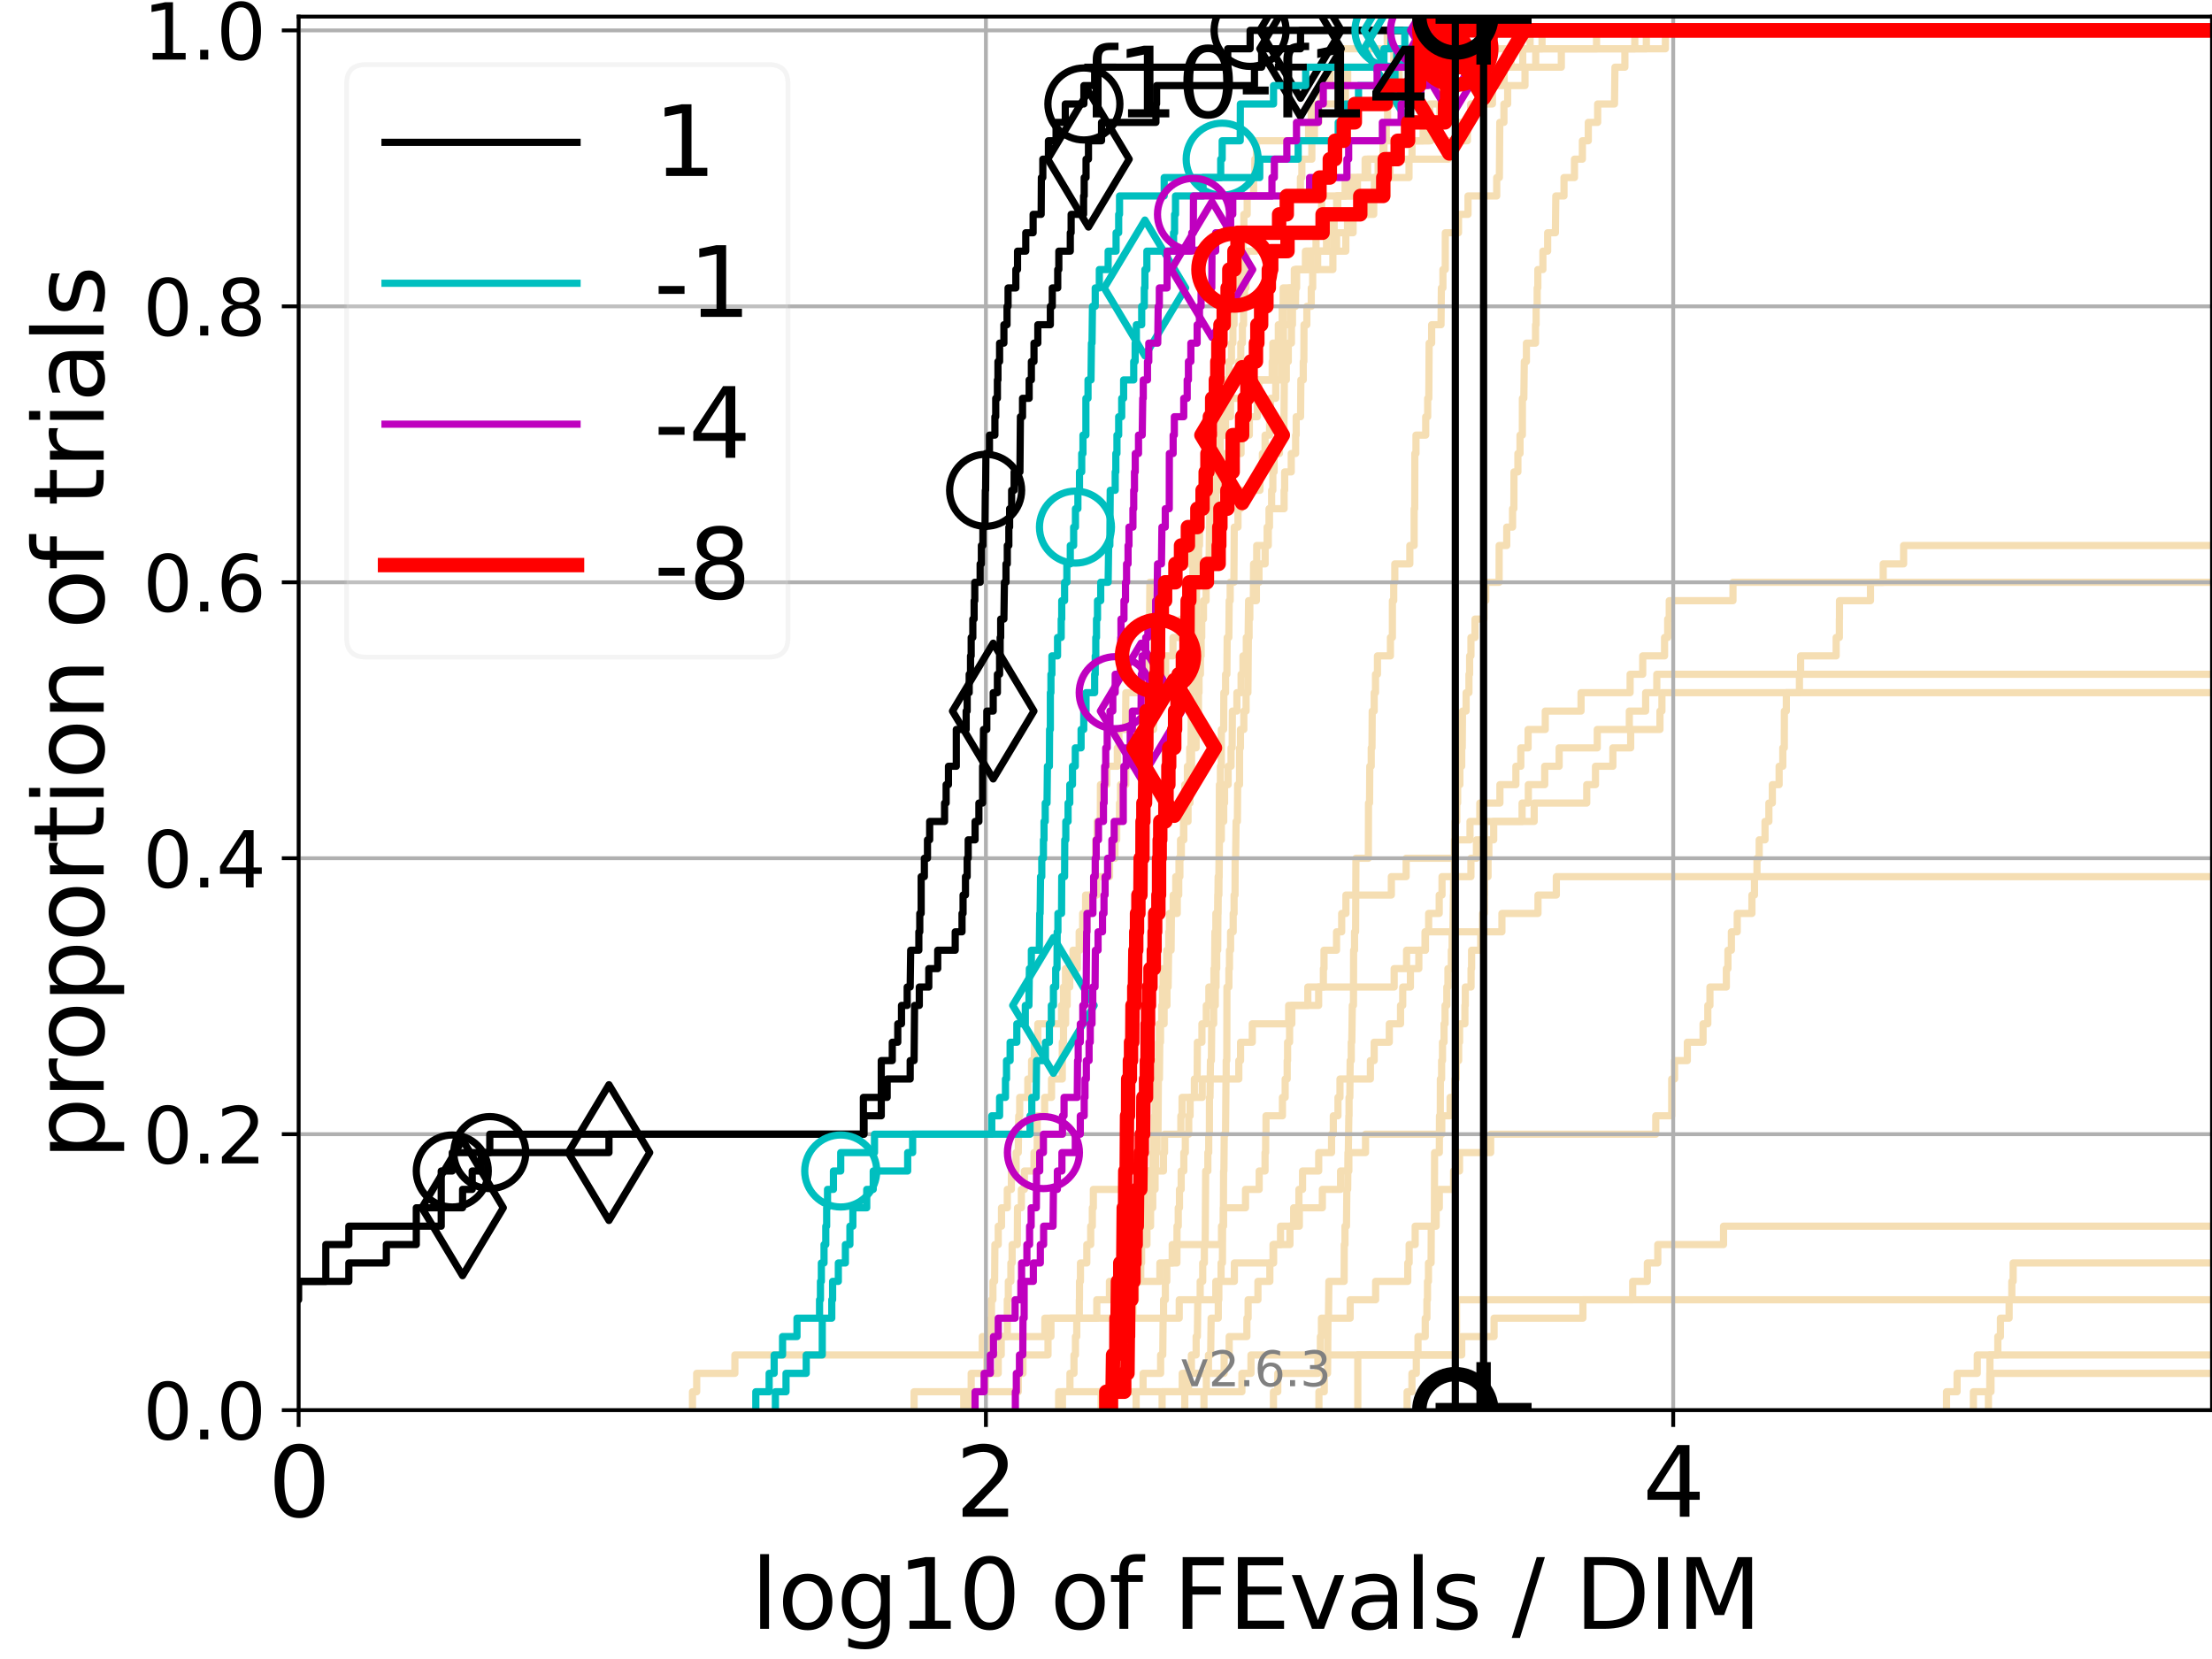 <?xml version="1.0" encoding="utf-8" standalone="no"?>
<!DOCTYPE svg PUBLIC "-//W3C//DTD SVG 1.1//EN"
  "http://www.w3.org/Graphics/SVG/1.1/DTD/svg11.dtd">
<svg xmlns:xlink="http://www.w3.org/1999/xlink" width="460.8pt" height="345.6pt" viewBox="0 0 460.8 345.6" xmlns="http://www.w3.org/2000/svg" version="1.1">
 <defs>
  <style type="text/css">*{stroke-linejoin: round; stroke-linecap: butt}</style>
 </defs>
 <g id="figure_1">
  <g id="patch_1">
   <path d="M 0 345.6 
L 460.8 345.6 
L 460.8 0 
L 0 0 
z
" style="fill: #ffffff"/>
  </g>
  <g id="axes_1">
   <g id="patch_2">
    <path d="M 62.208 293.76 
L 460.8 293.76 
L 460.8 3.456 
L 62.208 3.456 
z
" style="fill: #ffffff"/>
   </g>
   <g id="line2d_1">
    <path d="M 220.537 293.76 
L 220.537 289.928 
L 222.89 289.928 
L 222.89 286.095 
L 223.729 286.095 
L 223.729 282.263 
L 224.037 282.263 
L 224.037 278.43 
L 224.309 278.43 
L 224.309 274.598 
L 224.846 274.598 
L 224.846 270.766 
L 224.879 270.766 
L 224.879 266.933 
L 225.078 266.933 
L 225.078 263.101 
L 226.402 263.101 
L 226.402 259.268 
L 227.214 259.268 
L 227.214 255.436 
L 227.551 255.436 
L 227.551 251.604 
L 227.764 251.604 
L 227.764 247.771 
L 238.207 247.771 
L 238.207 243.939 
L 242.372 243.939 
L 242.372 240.106 
L 242.599 240.106 
L 242.599 236.274 
L 245.994 236.274 
L 245.994 232.442 
L 246.246 232.442 
L 246.246 228.609 
L 250.443 228.609 
L 250.443 224.777 
L 258.068 224.777 
L 258.068 220.944 
L 258.432 220.944 
L 258.432 217.112 
L 260.873 217.112 
L 260.873 213.28 
L 268.449 213.28 
L 268.449 209.447 
L 274.697 209.447 
L 274.697 205.615 
L 290.43 205.615 
L 290.43 201.782 
L 293.014 201.782 
L 293.014 197.95 
L 296.949 197.95 
L 296.949 194.118 
L 312.875 194.118 
L 312.875 190.285 
L 320.391 190.285 
L 320.391 186.453 
L 324.212 186.453 
L 324.212 182.621 
L 324.212 182.621 
L 324.212 182.621 
L 460.8 182.621 
" clip-path="url(#p7c8fd11c0c)" style="fill: none; stroke: #f5deb3; stroke-width: 1.5; stroke-linecap: square"/>
   </g>
   <g id="line2d_2"/>
   <g id="line2d_3">
    <path d="M 144.258 293.76 
L 144.258 289.928 
L 145.133 289.928 
L 145.133 286.095 
L 153.09 286.095 
L 153.09 282.263 
L 204.63 282.263 
L 204.63 278.43 
L 217.658 278.43 
L 217.658 274.598 
L 245.656 274.598 
L 245.656 270.766 
L 253.274 270.766 
L 253.274 266.933 
L 257.141 266.933 
L 257.141 263.101 
L 265.32 263.101 
L 265.32 259.268 
L 266.76 259.268 
L 266.76 255.436 
L 270.674 255.436 
L 270.674 251.604 
L 275.47 251.604 
L 275.47 247.771 
L 279.262 247.771 
L 279.262 243.939 
L 280.993 243.939 
L 280.993 240.106 
L 284.463 240.106 
L 284.463 236.274 
L 300.347 236.274 
L 300.347 232.442 
L 302.08 232.442 
L 302.08 228.609 
L 303.095 228.609 
L 303.095 224.777 
L 303.37 224.777 
L 303.37 220.944 
L 303.867 220.944 
L 303.867 217.112 
L 304.055 217.112 
L 304.055 213.28 
L 305.166 213.28 
L 305.166 209.447 
L 305.249 209.447 
L 305.249 205.615 
L 306.448 205.615 
L 306.448 201.782 
L 306.559 201.782 
L 306.559 197.95 
L 308.465 197.95 
L 308.465 194.118 
L 308.858 194.118 
L 308.858 190.285 
L 309.21 190.285 
L 309.21 186.453 
L 309.241 186.453 
L 309.241 182.621 
L 309.986 182.621 
L 309.986 178.788 
L 310.157 178.788 
L 310.157 174.956 
L 311.163 174.956 
L 311.163 171.123 
L 317.077 171.123 
L 317.077 167.291 
L 318.378 167.291 
L 318.378 163.459 
L 321.793 163.459 
L 321.793 159.626 
L 324.799 159.626 
L 324.799 155.794 
L 332.739 155.794 
L 332.739 151.961 
L 339.418 151.961 
L 339.418 148.129 
L 342.817 148.129 
L 342.817 144.297 
L 345.141 144.297 
L 345.141 140.464 
L 345.141 140.464 
L 345.141 140.464 
L 460.8 140.464 
" clip-path="url(#p7c8fd11c0c)" style="fill: none; stroke: #f5deb3; stroke-width: 1.5; stroke-linecap: square"/>
   </g>
   <g id="line2d_4">
    <path d="M 229.386 293.76 
L 229.386 289.928 
L 233.748 289.928 
L 233.748 286.095 
L 234.586 286.095 
L 234.659 278.43 
L 234.756 278.43 
L 234.756 274.598 
L 236.011 274.598 
L 236.011 270.766 
L 236.541 270.766 
L 236.541 266.933 
L 237.64 266.933 
L 237.64 263.101 
L 237.815 263.101 
L 237.815 259.268 
L 238.934 259.268 
L 238.934 255.436 
L 239.686 255.436 
L 239.686 251.604 
L 240.137 251.604 
L 240.137 247.771 
L 240.621 247.771 
L 240.621 243.939 
L 240.761 243.939 
L 240.761 240.106 
L 241.039 240.106 
L 241.039 236.274 
L 241.235 236.274 
L 241.314 224.777 
L 241.528 224.777 
L 241.606 217.112 
L 241.761 217.112 
L 241.761 213.28 
L 242.505 213.28 
L 242.505 209.447 
L 243.102 209.447 
L 243.102 205.615 
L 243.341 205.615 
L 243.451 197.95 
L 243.959 197.95 
L 244.03 190.285 
L 245.244 190.285 
L 245.244 186.453 
L 245.553 186.453 
L 245.553 182.621 
L 245.792 182.621 
L 245.792 178.788 
L 246.095 178.788 
L 246.095 174.956 
L 246.562 174.956 
L 246.628 167.291 
L 246.809 167.291 
L 246.809 163.459 
L 247.362 163.459 
L 247.362 159.626 
L 247.842 159.626 
L 247.842 155.794 
L 248.094 155.794 
L 248.204 144.297 
L 248.454 144.297 
L 248.47 136.632 
L 248.918 136.632 
L 248.964 128.967 
L 249.223 128.967 
L 249.253 121.302 
L 249.69 121.302 
L 249.705 113.637 
L 249.884 113.637 
L 249.913 105.973 
L 250.429 105.973 
L 250.429 102.14 
L 250.633 102.14 
L 250.633 98.308 
L 252.272 98.308 
L 252.272 94.475 
L 254.193 94.475 
L 254.193 90.643 
L 255.299 90.643 
L 255.299 86.811 
L 256.342 86.811 
L 256.342 82.978 
L 259.366 82.978 
L 259.366 79.146 
L 265.5 79.146 
L 265.5 75.313 
L 265.76 75.313 
L 265.76 71.481 
L 266.751 71.481 
L 266.751 67.649 
L 267.104 67.649 
L 267.104 63.816 
L 267.299 63.816 
L 267.299 59.984 
L 269.629 59.984 
L 269.629 56.151 
L 272.147 56.151 
L 272.147 52.319 
L 278.443 52.319 
L 278.443 48.487 
L 281.876 48.487 
L 281.876 44.654 
L 286.17 44.654 
L 286.17 40.822 
L 286.313 40.822 
L 286.313 36.989 
L 289.563 36.989 
L 289.563 33.157 
L 294.144 33.157 
L 294.144 29.325 
L 296.464 29.325 
L 296.464 25.492 
L 306.361 25.492 
L 306.361 21.66 
L 310.901 21.66 
L 310.901 17.827 
L 313.34 17.827 
L 313.34 13.995 
L 314.779 13.995 
L 314.779 10.163 
L 321.234 10.163 
L 321.234 6.33 
L 321.234 6.33 
L 460.8 6.33 
L 460.8 6.33 
" clip-path="url(#p7c8fd11c0c)" style="fill: none; stroke: #f5deb3; stroke-width: 1.5; stroke-linecap: square"/>
   </g>
   <g id="line2d_5"/>
   <g id="line2d_6"/>
   <g id="line2d_7">
    <path d="M 250.806 293.76 
L 250.806 289.928 
L 251.307 289.928 
L 251.307 286.095 
L 251.744 286.095 
L 251.744 282.263 
L 252.203 282.263 
L 252.299 274.598 
L 253.789 274.598 
L 253.789 270.766 
L 253.907 270.766 
L 253.907 266.933 
L 254.373 266.933 
L 254.373 263.101 
L 254.655 263.101 
L 254.681 255.436 
L 254.846 255.436 
L 254.896 243.939 
L 254.96 243.939 
L 255.035 236.274 
L 255.299 236.274 
L 255.398 224.777 
L 255.436 224.777 
L 255.436 220.944 
L 255.56 220.944 
L 255.597 205.615 
L 256.002 205.615 
L 256.002 201.782 
L 256.124 201.782 
L 256.124 197.95 
L 256.354 197.95 
L 256.354 194.118 
L 256.893 194.118 
L 256.893 190.285 
L 257.082 190.285 
L 257.082 186.453 
L 257.282 186.453 
L 257.305 178.788 
L 257.399 178.788 
L 257.503 171.123 
L 257.77 171.123 
L 257.827 163.459 
L 258.216 163.459 
L 258.228 155.794 
L 258.409 155.794 
L 258.409 151.961 
L 259.113 151.961 
L 259.113 148.129 
L 259.584 148.129 
L 259.584 144.297 
L 259.962 144.297 
L 260.059 132.799 
L 260.209 132.799 
L 260.209 128.967 
L 260.358 128.967 
L 260.358 125.135 
L 261.092 125.135 
L 261.143 117.47 
L 261.799 117.47 
L 261.799 113.637 
L 264.205 113.637 
L 264.205 109.805 
L 264.411 109.805 
L 264.411 105.973 
L 267.503 105.973 
L 267.503 102.14 
L 267.62 102.14 
L 267.62 98.308 
L 268.992 98.308 
L 268.992 94.475 
L 269.903 94.475 
L 269.903 90.643 
L 270.02 90.643 
L 270.02 86.811 
L 270.932 86.811 
L 270.993 79.146 
L 271.493 79.146 
L 271.493 75.313 
L 271.619 75.313 
L 271.649 67.649 
L 272.241 67.649 
L 272.241 63.816 
L 273.161 63.816 
L 273.161 59.984 
L 273.455 59.984 
L 273.455 56.151 
L 274.489 56.151 
L 274.489 52.319 
L 276.339 52.319 
L 276.339 48.487 
L 276.786 48.487 
L 276.786 44.654 
L 278.455 44.654 
L 278.455 40.822 
L 280.212 40.822 
L 280.212 36.989 
L 284.886 36.989 
L 284.886 33.157 
L 290.771 33.157 
L 290.771 29.325 
L 298.085 29.325 
L 298.085 25.492 
L 299.955 25.492 
L 299.955 21.66 
L 302.535 21.66 
L 302.535 17.827 
L 303.036 17.827 
L 303.036 13.995 
L 310.112 13.995 
L 310.112 10.163 
L 342.961 10.163 
L 342.961 6.33 
L 342.961 6.33 
L 460.8 6.33 
L 460.8 6.33 
" clip-path="url(#p7c8fd11c0c)" style="fill: none; stroke: #f5deb3; stroke-width: 1.5; stroke-linecap: square"/>
   </g>
   <g id="line2d_8">
    <path d="M 414.227 293.76 
L 414.227 289.928 
L 414.755 289.928 
L 414.755 286.095 
L 414.755 286.095 
L 414.755 286.095 
L 460.8 286.095 
" clip-path="url(#p7c8fd11c0c)" style="fill: none; stroke: #f5deb3; stroke-width: 1.5; stroke-linecap: square"/>
   </g>
   <g id="line2d_9">
    <path d="M 246.809 293.76 
L 246.809 289.928 
L 247.587 289.928 
L 247.587 286.095 
L 248.189 286.095 
L 248.189 282.263 
L 249.177 282.263 
L 249.177 278.43 
L 249.435 278.43 
L 249.525 270.766 
L 250.017 270.766 
L 250.017 266.933 
L 250.545 266.933 
L 250.545 263.101 
L 250.893 263.101 
L 250.893 259.268 
L 251.065 259.268 
L 251.165 243.939 
L 251.618 243.939 
L 251.618 240.106 
L 251.8 240.106 
L 251.8 236.274 
L 251.939 236.274 
L 251.953 228.609 
L 252.064 228.609 
L 252.161 220.944 
L 252.354 220.944 
L 252.423 213.28 
L 252.831 213.28 
L 252.831 209.447 
L 253.167 209.447 
L 253.167 205.615 
L 253.327 205.615 
L 253.327 201.782 
L 253.46 201.782 
L 253.46 197.95 
L 253.671 197.95 
L 253.737 186.453 
L 253.92 186.453 
L 254.024 163.459 
L 254.232 163.459 
L 254.232 159.626 
L 254.425 159.626 
L 254.438 151.961 
L 254.909 151.961 
L 254.947 144.297 
L 255.311 144.297 
L 255.311 140.464 
L 255.584 140.464 
L 255.646 132.799 
L 255.99 132.799 
L 256.063 125.135 
L 256.27 125.135 
L 256.27 121.302 
L 257.046 121.302 
L 257.117 109.805 
L 257.896 109.805 
L 257.896 105.973 
L 258.432 105.973 
L 258.432 102.14 
L 262.47 102.14 
L 262.47 98.308 
L 262.981 98.308 
L 262.981 94.475 
L 263.542 94.475 
L 263.542 90.643 
L 264.476 90.643 
L 264.476 86.811 
L 264.661 86.811 
L 264.661 82.978 
L 265.76 82.978 
L 265.76 79.146 
L 266.932 79.146 
L 266.932 75.313 
L 267.095 75.313 
L 267.095 71.481 
L 267.376 71.481 
L 267.376 67.649 
L 268.831 67.649 
L 268.831 63.816 
L 269.597 63.816 
L 269.597 59.984 
L 270.106 59.984 
L 270.106 56.151 
L 271.943 56.151 
L 271.943 52.319 
L 277.796 52.319 
L 277.796 48.487 
L 277.929 48.487 
L 277.929 44.654 
L 278.679 44.654 
L 278.679 40.822 
L 282.781 40.822 
L 282.781 36.989 
L 287.091 36.989 
L 287.091 33.157 
L 288.107 33.157 
L 288.107 29.325 
L 288.786 29.325 
L 288.786 25.492 
L 289.061 25.492 
L 289.061 21.66 
L 290.118 21.66 
L 290.118 17.827 
L 291.465 17.827 
L 291.465 13.995 
L 294.155 13.995 
L 294.155 10.163 
L 296.177 10.163 
L 296.177 6.33 
L 296.177 6.33 
L 460.8 6.33 
L 460.8 6.33 
" clip-path="url(#p7c8fd11c0c)" style="fill: none; stroke: #f5deb3; stroke-width: 1.5; stroke-linecap: square"/>
   </g>
   <g id="line2d_10">
    <path d="M 405.498 293.76 
L 405.498 289.928 
L 407.695 289.928 
L 407.695 286.095 
L 411.902 286.095 
L 411.902 282.263 
L 411.902 282.263 
L 411.902 282.263 
L 460.8 282.263 
" clip-path="url(#p7c8fd11c0c)" style="fill: none; stroke: #f5deb3; stroke-width: 1.5; stroke-linecap: square"/>
   </g>
   <g id="line2d_11">
    <path clip-path="url(#p7c8fd11c0c)" style="fill: none; stroke: #f5deb3; stroke-width: 1.5; stroke-linecap: square"/>
   </g>
   <g id="line2d_12">
    <path d="M 221.329 293.76 
L 221.329 289.928 
L 258.713 289.928 
L 258.713 286.095 
L 260.601 286.095 
L 260.601 282.263 
L 304.504 282.263 
L 304.504 278.43 
L 311.244 278.43 
L 311.244 274.598 
L 329.749 274.598 
L 329.749 270.766 
L 340.117 270.766 
L 340.117 266.933 
L 343.174 266.933 
L 343.174 263.101 
L 345.345 263.101 
L 345.345 259.268 
L 359.043 259.268 
L 359.043 255.436 
L 359.043 255.436 
L 359.043 255.436 
L 460.8 255.436 
" clip-path="url(#p7c8fd11c0c)" style="fill: none; stroke: #f5deb3; stroke-width: 1.5; stroke-linecap: square"/>
   </g>
   <g id="line2d_13"/>
   <g id="line2d_14">
    <path d="M 242.087 293.76 
L 242.087 289.928 
L 246.279 289.928 
L 246.279 286.095 
L 255.01 286.095 
L 255.01 282.263 
L 256.063 282.263 
L 256.063 278.43 
L 259.747 278.43 
L 259.747 274.598 
L 260.005 274.598 
L 260.005 270.766 
L 262.051 270.766 
L 262.051 266.933 
L 264.532 266.933 
L 264.532 263.101 
L 265.193 263.101 
L 265.193 259.268 
L 268.718 259.268 
L 268.718 255.436 
L 269.495 255.436 
L 269.495 251.604 
L 270.59 251.604 
L 270.59 247.771 
L 271.345 247.771 
L 271.345 243.939 
L 274.71 243.939 
L 274.71 240.106 
L 277.387 240.106 
L 277.387 236.274 
L 277.753 236.274 
L 277.753 232.442 
L 278.726 232.442 
L 278.726 228.609 
L 279.141 228.609 
L 279.141 224.777 
L 285.478 224.777 
L 285.478 220.944 
L 286.267 220.944 
L 286.267 217.112 
L 289.417 217.112 
L 289.417 213.28 
L 291.76 213.28 
L 291.76 209.447 
L 292.213 209.447 
L 292.213 205.615 
L 293.816 205.615 
L 293.816 201.782 
L 295.568 201.782 
L 295.568 197.95 
L 296.86 197.95 
L 296.86 194.118 
L 297.615 194.118 
L 297.615 190.285 
L 299.812 190.285 
L 299.812 186.453 
L 300.4 186.453 
L 300.4 182.621 
L 306.421 182.621 
L 306.421 178.788 
L 307.572 178.788 
L 307.572 174.956 
L 309.188 174.956 
L 309.188 171.123 
L 319.598 171.123 
L 319.598 167.291 
L 330.546 167.291 
L 330.546 163.459 
L 332.371 163.459 
L 332.371 159.626 
L 335.989 159.626 
L 335.989 155.794 
L 339.7 155.794 
L 339.7 151.961 
L 345.797 151.961 
L 345.797 148.129 
L 346.209 148.129 
L 346.209 144.297 
L 346.209 144.297 
L 346.209 144.297 
L 460.8 144.297 
" clip-path="url(#p7c8fd11c0c)" style="fill: none; stroke: #f5deb3; stroke-width: 1.5; stroke-linecap: square"/>
   </g>
   <g id="line2d_15"/>
   <g id="line2d_16"/>
   <g id="line2d_17">
    <path d="M 293.125 293.76 
L 293.125 289.928 
L 294.133 289.928 
L 294.133 286.095 
L 295.044 286.095 
L 295.044 282.263 
L 295.396 282.263 
L 295.396 278.43 
L 296.903 278.43 
L 296.903 274.598 
L 297.255 274.598 
L 297.255 270.766 
L 297.374 270.766 
L 297.374 266.933 
L 297.577 266.933 
L 297.577 263.101 
L 298.12 263.101 
L 298.158 255.436 
L 298.802 255.436 
L 298.848 240.106 
L 299.839 240.106 
L 299.871 232.442 
L 300.041 232.442 
L 300.055 224.777 
L 300.318 224.777 
L 300.318 220.944 
L 300.499 220.944 
L 300.499 217.112 
L 300.821 217.112 
L 300.821 213.28 
L 301.034 213.28 
L 301.034 209.447 
L 301.396 209.447 
L 301.396 205.615 
L 301.631 205.615 
L 301.631 201.782 
L 302.34 201.782 
L 302.34 197.95 
L 302.505 197.95 
L 302.505 194.118 
L 302.657 194.118 
L 302.766 186.453 
L 302.807 186.453 
L 302.807 182.621 
L 302.961 182.621 
L 303.004 174.956 
L 303.127 174.956 
L 303.127 171.123 
L 303.479 171.123 
L 303.479 167.291 
L 303.649 167.291 
L 303.649 163.459 
L 304.117 163.459 
L 304.117 159.626 
L 304.499 159.626 
L 304.499 155.794 
L 304.612 155.794 
L 304.665 148.129 
L 305.419 148.129 
L 305.419 144.297 
L 306.009 144.297 
L 306.009 140.464 
L 306.148 140.464 
L 306.148 136.632 
L 306.426 136.632 
L 306.426 132.799 
L 307.268 132.799 
L 307.268 128.967 
L 309.14 128.967 
L 309.14 125.135 
L 309.505 125.135 
L 309.505 121.302 
L 312.291 121.302 
L 312.303 113.637 
L 313.885 113.637 
L 313.885 109.805 
L 315.094 109.805 
L 315.094 105.973 
L 315.367 105.973 
L 315.394 98.308 
L 316.205 98.308 
L 316.205 94.475 
L 316.648 94.475 
L 316.648 90.643 
L 317.133 90.643 
L 317.144 82.978 
L 317.439 82.978 
L 317.541 75.313 
L 317.984 75.313 
L 317.984 71.481 
L 319.881 71.481 
L 319.881 67.649 
L 320.001 67.649 
L 320.001 63.816 
L 320.22 63.816 
L 320.22 59.984 
L 320.36 59.984 
L 320.36 56.151 
L 321.413 56.151 
L 321.413 52.319 
L 322.406 52.319 
L 322.406 48.487 
L 324.017 48.487 
L 324.105 40.822 
L 325.811 40.822 
L 325.811 36.989 
L 327.991 36.989 
L 327.991 33.157 
L 329.638 33.157 
L 329.638 29.325 
L 330.873 29.325 
L 330.873 25.492 
L 332.822 25.492 
L 332.822 21.66 
L 336.328 21.66 
L 336.426 13.995 
L 338.491 13.995 
L 338.491 10.163 
L 340.557 10.163 
L 340.557 6.33 
L 340.557 6.33 
L 460.8 6.33 
L 460.8 6.33 
" clip-path="url(#p7c8fd11c0c)" style="fill: none; stroke: #f5deb3; stroke-width: 1.5; stroke-linecap: square"/>
   </g>
   <g id="line2d_18">
    <path d="M 190.422 293.76 
L 190.422 289.928 
L 212.123 289.928 
L 212.123 286.095 
L 213.108 286.095 
L 213.108 282.263 
L 218.321 282.263 
L 218.321 278.43 
L 218.93 278.43 
L 218.93 274.598 
L 228.482 274.598 
L 228.482 270.766 
L 231.118 270.766 
L 231.118 266.933 
L 241.626 266.933 
L 241.626 263.101 
L 244.192 263.101 
L 244.192 259.268 
L 254.463 259.268 
L 254.463 255.436 
L 254.858 255.436 
L 254.858 251.604 
L 259.464 251.604 
L 259.464 247.771 
L 262.311 247.771 
L 262.311 243.939 
L 263.532 243.939 
L 263.532 240.106 
L 263.657 240.106 
L 263.657 236.274 
L 263.733 236.274 
L 263.733 232.442 
L 267.155 232.442 
L 267.155 228.609 
L 267.721 228.609 
L 267.721 224.777 
L 268.145 224.777 
L 268.145 220.944 
L 268.228 220.944 
L 268.228 217.112 
L 268.645 217.112 
L 268.645 213.28 
L 269.113 213.28 
L 269.113 209.447 
L 272.443 209.447 
L 272.443 205.615 
L 275.685 205.615 
L 275.685 201.782 
L 275.814 201.782 
L 275.814 197.95 
L 278.425 197.95 
L 278.425 194.118 
L 279.498 194.118 
L 279.498 190.285 
L 280.38 190.285 
L 280.38 186.453 
L 289.844 186.453 
L 289.844 182.621 
L 292.925 182.621 
L 292.925 178.788 
L 303.229 178.788 
L 303.229 174.956 
L 306.228 174.956 
L 306.228 171.123 
L 308.275 171.123 
L 308.275 167.291 
L 312.457 167.291 
L 312.457 163.459 
L 315.785 163.459 
L 315.785 159.626 
L 316.812 159.626 
L 316.812 155.794 
L 318.335 155.794 
L 318.335 151.961 
L 321.908 151.961 
L 321.908 148.129 
L 329.361 148.129 
L 329.361 144.297 
L 339.58 144.297 
L 339.58 140.464 
L 342.206 140.464 
L 342.206 136.632 
L 346.76 136.632 
L 346.76 132.799 
L 347.414 132.799 
L 347.414 128.967 
L 347.733 128.967 
L 347.733 125.135 
L 361.011 125.135 
L 361.011 121.302 
L 361.011 121.302 
L 361.011 121.302 
L 460.8 121.302 
" clip-path="url(#p7c8fd11c0c)" style="fill: none; stroke: #f5deb3; stroke-width: 1.5; stroke-linecap: square"/>
   </g>
   <g id="line2d_19">
    <path clip-path="url(#p7c8fd11c0c)" style="fill: none; stroke: #f5deb3; stroke-width: 1.5; stroke-linecap: square"/>
   </g>
   <g id="line2d_20">
    <path d="M 201.832 293.76 
L 201.832 289.928 
L 205.26 289.928 
L 205.26 286.095 
L 207.95 286.095 
L 207.95 282.263 
L 208.573 282.263 
L 208.573 278.43 
L 209.838 278.43 
L 209.838 270.766 
L 210.053 270.766 
L 210.053 266.933 
L 210.584 266.933 
L 210.584 263.101 
L 210.845 263.101 
L 210.845 259.268 
L 211.922 259.268 
L 211.972 251.604 
L 212.767 251.604 
L 212.767 247.771 
L 213.398 247.771 
L 213.398 243.939 
L 215.399 243.939 
L 215.399 240.106 
L 216.067 240.106 
L 216.067 232.442 
L 217.616 232.442 
L 217.616 228.609 
L 219.051 228.609 
L 219.051 224.777 
L 221.292 224.777 
L 221.292 217.112 
L 221.551 217.112 
L 221.551 213.28 
L 221.992 213.28 
L 221.992 209.447 
L 222.318 209.447 
L 222.318 205.615 
L 222.855 205.615 
L 222.855 201.782 
L 224.444 201.782 
L 224.444 197.95 
L 224.945 197.95 
L 224.945 194.118 
L 225.536 194.118 
L 225.536 190.285 
L 226.148 190.285 
L 226.148 186.453 
L 228.125 186.453 
L 228.214 178.788 
L 228.244 178.788 
L 228.244 174.956 
L 228.541 174.956 
L 228.541 171.123 
L 229.213 171.123 
L 229.242 163.459 
L 230.57 163.459 
L 230.57 159.626 
L 232.759 159.626 
L 232.759 155.794 
L 233.092 155.794 
L 233.092 151.961 
L 234.464 151.961 
L 234.537 144.297 
L 238.099 144.297 
L 238.099 140.464 
L 238.573 140.464 
L 238.68 132.799 
L 239.208 132.799 
L 239.208 128.967 
L 239.479 128.967 
L 239.541 121.302 
L 244.209 121.302 
L 244.209 117.47 
L 248.047 117.47 
L 248.047 113.637 
L 248.532 113.637 
L 248.532 109.805 
L 250.224 109.805 
L 250.224 105.973 
L 253.314 105.973 
L 253.314 102.14 
L 253.737 102.14 
L 253.737 98.308 
L 255.336 98.308 
L 255.336 94.475 
L 258.533 94.475 
L 258.533 90.643 
L 260.262 90.643 
L 260.262 86.811 
L 261.94 86.811 
L 261.94 82.978 
L 262.221 82.978 
L 262.221 79.146 
L 265.02 79.146 
L 265.02 75.313 
L 265.156 75.313 
L 265.156 71.481 
L 266.299 71.481 
L 266.299 67.649 
L 267.393 67.649 
L 267.393 63.816 
L 268.588 63.816 
L 268.588 59.984 
L 269.935 59.984 
L 269.935 56.151 
L 277.662 56.151 
L 277.662 52.319 
L 280.358 52.319 
L 280.358 48.487 
L 280.713 48.487 
L 280.713 44.654 
L 285.03 44.654 
L 285.03 40.822 
L 288.896 40.822 
L 288.896 36.989 
L 293.526 36.989 
L 293.526 33.157 
L 301.732 33.157 
L 301.732 29.325 
L 305.687 29.325 
L 305.687 25.492 
L 306.585 25.492 
L 306.585 21.66 
L 308.077 21.66 
L 308.077 17.827 
L 309.807 17.827 
L 309.807 13.995 
L 325.254 13.995 
L 325.254 10.163 
L 346.931 10.163 
L 346.931 6.33 
L 346.931 6.33 
L 460.8 6.33 
L 460.8 6.33 
" clip-path="url(#p7c8fd11c0c)" style="fill: none; stroke: #f5deb3; stroke-width: 1.5; stroke-linecap: square"/>
   </g>
   <g id="line2d_21"/>
   <g id="line2d_22">
    <path d="M 200.768 293.76 
L 200.768 289.928 
L 202.316 289.928 
L 202.316 286.095 
L 205.571 286.095 
L 205.571 282.263 
L 205.94 282.263 
L 205.94 278.43 
L 206.424 278.43 
L 206.424 274.598 
L 206.545 274.598 
L 206.545 270.766 
L 206.843 270.766 
L 206.843 266.933 
L 207.197 266.933 
L 207.255 259.268 
L 207.95 259.268 
L 207.95 255.436 
L 208.63 255.436 
L 208.63 251.604 
L 209.838 251.604 
L 209.838 247.771 
L 210.689 247.771 
L 210.689 243.939 
L 211.669 243.939 
L 211.669 240.106 
L 212.123 240.106 
L 212.223 232.442 
L 212.422 232.442 
L 212.422 228.609 
L 214.111 228.609 
L 214.111 224.777 
L 214.899 224.777 
L 214.899 220.944 
L 215.489 220.944 
L 215.489 217.112 
L 216.199 217.112 
L 216.199 213.28 
L 221.142 213.28 
L 221.142 209.447 
L 221.551 209.447 
L 221.551 205.615 
L 221.956 205.615 
L 221.956 201.782 
L 223.521 201.782 
L 223.521 197.95 
L 224.812 197.95 
L 224.812 194.118 
L 226.434 194.118 
L 226.434 190.285 
L 227.183 190.285 
L 227.183 186.453 
L 228.482 186.453 
L 228.482 182.621 
L 231.145 182.621 
L 231.145 178.788 
L 232.265 178.788 
L 232.265 174.956 
L 232.63 174.956 
L 232.63 171.123 
L 233.219 171.123 
L 233.219 167.291 
L 233.422 167.291 
L 233.422 163.459 
L 234.513 163.459 
L 234.513 159.626 
L 235.188 159.626 
L 235.188 155.794 
L 237.463 155.794 
L 237.463 151.961 
L 240.319 151.961 
L 240.319 148.129 
L 240.84 148.129 
L 240.84 144.297 
L 241.294 144.297 
L 241.294 140.464 
L 242.823 140.464 
L 242.823 136.632 
L 244.352 136.632 
L 244.352 132.799 
L 246.011 132.799 
L 246.011 128.967 
L 246.76 128.967 
L 246.76 125.135 
L 247.571 125.135 
L 247.571 121.302 
L 248.47 121.302 
L 248.579 109.805 
L 249.284 109.805 
L 249.284 105.973 
L 249.78 105.973 
L 249.78 102.14 
L 250.37 102.14 
L 250.37 98.308 
L 252.993 98.308 
L 253.006 90.643 
L 254.896 90.643 
L 254.896 86.811 
L 255.819 86.811 
L 255.819 82.978 
L 256.173 82.978 
L 256.173 79.146 
L 258.022 79.146 
L 258.022 75.313 
L 258.477 75.313 
L 258.477 71.481 
L 258.813 71.481 
L 258.813 67.649 
L 259.057 67.649 
L 259.057 63.816 
L 259.245 63.816 
L 259.245 59.984 
L 259.551 59.984 
L 259.595 52.319 
L 261.656 52.319 
L 261.656 48.487 
L 266.535 48.487 
L 266.535 44.654 
L 267.393 44.654 
L 267.393 40.822 
L 270.902 40.822 
L 270.902 36.989 
L 271.203 36.989 
L 271.203 33.157 
L 273.28 33.157 
L 273.28 29.325 
L 273.815 29.325 
L 273.815 25.492 
L 274.737 25.492 
L 274.737 21.66 
L 280.274 21.66 
L 280.274 17.827 
L 280.751 17.827 
L 280.751 13.995 
L 290.357 13.995 
L 290.357 10.163 
L 297.274 10.163 
L 297.274 6.33 
L 297.274 6.33 
L 460.8 6.33 
L 460.8 6.33 
" clip-path="url(#p7c8fd11c0c)" style="fill: none; stroke: #f5deb3; stroke-width: 1.5; stroke-linecap: square"/>
   </g>
   <g id="line2d_23">
    <path d="M 411.094 293.76 
L 411.094 289.928 
L 414.51 289.928 
L 414.51 286.095 
L 414.538 286.095 
L 414.538 282.263 
L 416.183 282.263 
L 416.183 278.43 
L 416.73 278.43 
L 416.73 274.598 
L 418.537 274.598 
L 418.537 270.766 
L 419.101 270.766 
L 419.101 266.933 
L 419.374 266.933 
L 419.374 263.101 
L 419.374 263.101 
L 419.374 263.101 
L 460.8 263.101 
" clip-path="url(#p7c8fd11c0c)" style="fill: none; stroke: #f5deb3; stroke-width: 1.5; stroke-linecap: square"/>
   </g>
   <g id="line2d_24">
    <path d="M 236.677 293.76 
L 236.677 289.928 
L 238.121 289.928 
L 238.121 286.095 
L 241.78 286.095 
L 241.78 282.263 
L 242.221 282.263 
L 242.297 274.598 
L 242.391 274.598 
L 242.391 270.766 
L 242.767 270.766 
L 242.767 266.933 
L 243.065 266.933 
L 243.065 263.101 
L 245.175 263.101 
L 245.193 255.436 
L 245.451 255.436 
L 245.451 251.604 
L 245.707 251.604 
L 245.707 247.771 
L 246.062 247.771 
L 246.062 243.939 
L 246.611 243.939 
L 246.611 240.106 
L 246.923 240.106 
L 246.923 236.274 
L 247.635 236.274 
L 247.635 232.442 
L 247.921 232.442 
L 247.921 228.609 
L 248.81 228.609 
L 248.81 224.777 
L 249.389 224.777 
L 249.435 217.112 
L 250.385 217.112 
L 250.385 213.28 
L 251.293 213.28 
L 251.293 209.447 
L 251.828 209.447 
L 251.828 205.615 
L 252.885 205.615 
L 252.885 201.782 
L 253.019 201.782 
L 253.087 194.118 
L 253.287 194.118 
L 253.287 190.285 
L 253.684 190.285 
L 253.763 182.621 
L 253.972 182.621 
L 254.024 174.956 
L 254.425 174.956 
L 254.425 171.123 
L 254.922 171.123 
L 254.922 167.291 
L 255.098 167.291 
L 255.098 163.459 
L 255.843 163.459 
L 255.843 159.626 
L 256.451 159.626 
L 256.451 155.794 
L 256.678 155.794 
L 256.726 148.129 
L 257.666 148.129 
L 257.666 144.297 
L 258.544 144.297 
L 258.544 140.464 
L 258.935 140.464 
L 258.935 136.632 
L 259.628 136.632 
L 259.628 132.799 
L 260.005 132.799 
L 260.102 125.135 
L 261.728 125.135 
L 261.728 121.302 
L 262.271 121.302 
L 262.271 117.47 
L 263.551 117.47 
L 263.551 113.637 
L 263.97 113.637 
L 263.97 109.805 
L 264.402 109.805 
L 264.402 105.973 
L 264.901 105.973 
L 264.901 102.14 
L 265.156 102.14 
L 265.156 98.308 
L 265.419 98.308 
L 265.419 94.475 
L 266.535 94.475 
L 266.535 90.643 
L 267.452 90.643 
L 267.553 79.146 
L 267.963 79.146 
L 267.963 75.313 
L 268.376 75.313 
L 268.376 71.481 
L 269.033 71.481 
L 269.033 67.649 
L 269.241 67.649 
L 269.241 63.816 
L 269.872 63.816 
L 269.95 56.151 
L 273.126 56.151 
L 273.126 52.319 
L 274.15 52.319 
L 274.15 48.487 
L 274.997 48.487 
L 274.997 44.654 
L 275.307 44.654 
L 275.307 40.822 
L 281.572 40.822 
L 281.572 36.989 
L 284.38 36.989 
L 284.38 33.157 
L 288.306 33.157 
L 288.306 29.325 
L 297.74 29.325 
L 297.845 21.66 
L 300.47 21.66 
L 300.47 17.827 
L 302.893 17.827 
L 302.893 13.995 
L 317.215 13.995 
L 317.215 10.163 
L 318.743 10.163 
L 318.743 6.33 
L 318.743 6.33 
L 460.8 6.33 
L 460.8 6.33 
" clip-path="url(#p7c8fd11c0c)" style="fill: none; stroke: #f5deb3; stroke-width: 1.5; stroke-linecap: square"/>
   </g>
   <g id="line2d_25"/>
   <g id="line2d_26">
    <path d="M 274.757 293.76 
L 274.757 289.928 
L 275.866 289.928 
L 275.866 286.095 
L 276.554 286.095 
L 276.642 274.598 
L 276.743 274.598 
L 276.83 266.933 
L 280.01 266.933 
L 280.033 259.268 
L 280.184 259.268 
L 280.184 255.436 
L 280.497 255.436 
L 280.575 247.771 
L 280.746 247.771 
L 280.806 240.106 
L 280.878 240.106 
L 280.987 232.442 
L 281.031 232.442 
L 281.031 228.609 
L 281.194 228.609 
L 281.265 220.944 
L 281.491 220.944 
L 281.491 217.112 
L 281.604 217.112 
L 281.711 209.447 
L 281.95 209.447 
L 281.982 197.95 
L 282.177 197.95 
L 282.177 194.118 
L 282.397 194.118 
L 282.465 178.788 
L 285.054 178.788 
L 285.087 167.291 
L 285.302 167.291 
L 285.35 159.626 
L 285.652 159.626 
L 285.652 155.794 
L 285.812 155.794 
L 285.858 148.129 
L 286.272 148.129 
L 286.272 144.297 
L 286.542 144.297 
L 286.542 140.464 
L 286.951 140.464 
L 286.951 136.632 
L 289.65 136.632 
L 289.65 132.799 
L 290.057 132.799 
L 290.065 125.135 
L 290.337 125.135 
L 290.337 121.302 
L 290.563 121.302 
L 290.563 117.47 
L 293.693 117.47 
L 293.693 113.637 
L 294.592 113.637 
L 294.595 105.973 
L 294.711 105.973 
L 294.736 94.475 
L 294.974 94.475 
L 294.974 90.643 
L 297.004 90.643 
L 297.004 86.811 
L 297.413 86.811 
L 297.413 82.978 
L 297.647 82.978 
L 297.714 71.481 
L 298.239 71.481 
L 298.239 67.649 
L 300.191 67.649 
L 300.265 59.984 
L 300.587 59.984 
L 300.587 56.151 
L 301.074 56.151 
L 301.086 48.487 
L 303.835 48.487 
L 303.835 44.654 
L 305.813 44.654 
L 305.813 40.822 
L 311.794 40.822 
L 311.794 36.989 
L 312.347 36.989 
L 312.433 25.492 
L 313.295 25.492 
L 313.295 21.66 
L 314.076 21.66 
L 314.076 17.827 
L 317.685 17.827 
L 317.685 13.995 
L 319.921 13.995 
L 319.921 10.163 
L 332.588 10.163 
L 332.588 6.33 
L 332.588 6.33 
L 460.8 6.33 
L 460.8 6.33 
" clip-path="url(#p7c8fd11c0c)" style="fill: none; stroke: #f5deb3; stroke-width: 1.5; stroke-linecap: square"/>
   </g>
   <g id="line2d_27">
    <path d="M 265.283 293.76 
L 265.283 289.928 
L 266.185 289.928 
L 266.185 286.095 
L 274.543 286.095 
L 274.543 282.263 
L 275.063 282.263 
L 275.063 278.43 
L 275.28 278.43 
L 275.28 274.598 
L 281.265 274.598 
L 281.265 270.766 
L 286.57 270.766 
L 286.57 266.933 
L 293.265 266.933 
L 293.265 263.101 
L 293.551 263.101 
L 293.551 259.268 
L 294.806 259.268 
L 294.806 255.436 
L 299.176 255.436 
L 299.176 251.604 
L 299.836 251.604 
L 299.836 247.771 
L 302.804 247.771 
L 302.804 243.939 
L 304.042 243.939 
L 304.042 240.106 
L 310.533 240.106 
L 310.533 236.274 
L 344.928 236.274 
L 344.928 232.442 
L 348.248 232.442 
L 348.248 228.609 
L 348.248 228.609 
L 348.248 224.777 
L 348.84 224.777 
L 348.84 220.944 
L 351.504 220.944 
L 351.504 217.112 
L 354.778 217.112 
L 354.778 213.28 
L 355.768 213.28 
L 355.768 209.447 
L 356.213 209.447 
L 356.213 205.615 
L 359.632 205.615 
L 359.632 201.782 
L 359.961 201.782 
L 359.961 197.95 
L 360.678 197.95 
L 360.678 194.118 
L 361.897 194.118 
L 361.897 190.285 
L 364.958 190.285 
L 364.958 186.453 
L 365.491 186.453 
L 365.491 182.621 
L 366.012 182.621 
L 366.012 178.788 
L 366.473 178.788 
L 366.473 174.956 
L 367.683 174.956 
L 367.683 171.123 
L 368.489 171.123 
L 368.489 167.291 
L 369.212 167.291 
L 369.212 163.459 
L 370.624 163.459 
L 370.624 159.626 
L 371.389 159.626 
L 371.389 155.794 
L 371.702 155.794 
L 371.702 151.961 
L 371.715 151.961 
L 371.715 148.129 
L 372.126 148.129 
L 372.126 144.297 
L 374.855 144.297 
L 374.855 140.464 
L 375.099 140.464 
L 375.099 136.632 
L 382.507 136.632 
L 382.507 132.799 
L 383.174 132.799 
L 383.174 128.967 
L 383.199 128.967 
L 383.199 125.135 
L 389.654 125.135 
L 389.654 121.302 
L 392.303 121.302 
L 392.303 117.47 
L 396.558 117.47 
L 396.558 113.637 
L 396.558 113.637 
L 396.558 113.637 
L 460.8 113.637 
" clip-path="url(#p7c8fd11c0c)" style="fill: none; stroke: #f5deb3; stroke-width: 1.5; stroke-linecap: square"/>
   </g>
   <g id="line2d_28">
    <path d="M 231.71 293.76 
L 231.71 289.928 
L 232.028 289.928 
L 232.028 286.095 
L 232.836 286.095 
L 232.836 282.263 
L 234.17 282.263 
L 234.17 278.43 
L 234.391 278.43 
L 234.391 274.598 
L 234.707 274.598 
L 234.707 270.766 
L 235.778 270.766 
L 235.778 266.933 
L 237.016 266.933 
L 237.016 263.101 
L 237.129 263.101 
L 237.129 259.268 
L 238.099 259.268 
L 238.099 255.436 
L 238.487 255.436 
L 238.487 251.604 
L 238.658 251.604 
L 238.658 247.771 
L 239.438 247.771 
L 239.438 243.939 
L 240.137 243.939 
L 240.137 240.106 
L 240.258 240.106 
L 240.258 236.274 
L 240.501 236.274 
L 240.501 232.442 
L 240.621 232.442 
L 240.621 228.609 
L 240.92 228.609 
L 240.92 224.777 
L 241.157 224.777 
L 241.157 220.944 
L 241.372 220.944 
L 241.372 217.112 
L 241.509 217.112 
L 241.509 213.28 
L 242.011 213.28 
L 242.011 209.447 
L 242.164 209.447 
L 242.164 205.615 
L 242.278 205.615 
L 242.278 201.782 
L 243.046 201.782 
L 243.046 197.95 
L 243.469 197.95 
L 243.469 194.118 
L 243.615 194.118 
L 243.615 190.285 
L 244.387 190.285 
L 244.387 186.453 
L 244.932 186.453 
L 244.932 182.621 
L 245.605 182.621 
L 245.605 178.788 
L 245.927 178.788 
L 245.927 174.956 
L 246.595 174.956 
L 246.595 171.123 
L 247.49 171.123 
L 247.49 167.291 
L 247.889 167.291 
L 247.889 163.459 
L 248.079 163.459 
L 248.079 159.626 
L 248.22 159.626 
L 248.22 155.794 
L 249.177 155.794 
L 249.177 151.961 
L 249.299 151.961 
L 249.299 148.129 
L 249.66 148.129 
L 249.66 144.297 
L 249.78 144.297 
L 249.78 140.464 
L 250.076 140.464 
L 250.076 136.632 
L 250.224 136.632 
L 250.224 132.799 
L 250.341 132.799 
L 250.341 128.967 
L 250.705 128.967 
L 250.705 125.135 
L 251.25 125.135 
L 251.25 121.302 
L 251.59 121.302 
L 251.59 117.47 
L 251.87 117.47 
L 251.953 109.805 
L 251.995 109.805 
L 252.009 102.14 
L 252.559 102.14 
L 252.559 98.308 
L 253.314 98.308 
L 253.314 94.475 
L 254.102 94.475 
L 254.102 90.643 
L 254.335 90.643 
L 254.335 86.811 
L 254.884 86.811 
L 254.884 82.978 
L 255.06 82.978 
L 255.06 79.146 
L 256.027 79.146 
L 256.027 75.313 
L 256.535 75.313 
L 256.535 71.481 
L 256.833 71.481 
L 256.833 67.649 
L 257.07 67.649 
L 257.07 63.816 
L 257.954 63.816 
L 257.954 59.984 
L 258.216 59.984 
L 258.216 56.151 
L 258.511 56.151 
L 258.511 52.319 
L 258.88 52.319 
L 258.88 48.487 
L 259.124 48.487 
L 259.124 44.654 
L 259.812 44.654 
L 259.812 40.822 
L 261.143 40.822 
L 261.143 36.989 
L 261.401 36.989 
L 261.401 33.157 
L 261.738 33.157 
L 261.738 29.325 
L 272.608 29.325 
L 272.608 25.492 
L 273.154 25.492 
L 273.154 21.66 
L 275.234 21.66 
L 275.234 17.827 
L 277.073 17.827 
L 277.073 13.995 
L 278.879 13.995 
L 278.879 10.163 
L 288.985 10.163 
L 288.985 6.33 
L 288.985 6.33 
L 460.8 6.33 
L 460.8 6.33 
" clip-path="url(#p7c8fd11c0c)" style="fill: none; stroke: #f5deb3; stroke-width: 1.5; stroke-linecap: square"/>
   </g>
   <g id="line2d_29">
    <path d="M 282.854 293.76 
L 282.854 289.928 
L 282.854 289.928 
L 282.854 286.095 
L 282.854 286.095 
L 282.854 282.263 
L 303.429 282.263 
L 303.429 278.43 
L 303.429 278.43 
L 303.429 274.598 
L 303.429 274.598 
L 303.429 270.766 
L 303.429 270.766 
L 303.429 270.766 
L 460.8 270.766 
" clip-path="url(#p7c8fd11c0c)" style="fill: none; stroke: #f5deb3; stroke-width: 1.5; stroke-linecap: square"/>
   </g>
   <g id="line2d_30"/>
   <g id="matplotlib.axis_1">
    <g id="xtick_1">
     <g id="line2d_31">
      <path d="M 62.208 293.76 
L 62.208 3.456 
" clip-path="url(#p7c8fd11c0c)" style="fill: none; stroke: #b0b0b0; stroke-width: 0.8; stroke-linecap: square"/>
     </g>
     <g id="line2d_32">
      <defs>
       <path id="meaac2cb009" d="M 0 0 
L 0 3.5 
" style="stroke: #000000; stroke-width: 0.8"/>
      </defs>
      <g>
       <use xlink:href="#meaac2cb009" x="62.208" y="293.76" style="stroke: #000000; stroke-width: 0.8"/>
      </g>
     </g>
     <g id="text_1">
      <!-- 0 -->
      <g transform="translate(55.846 315.957)scale(0.2 -0.2)">
       <defs>
        <path id="DejaVuSans-30" d="M 2034 4250 
Q 1547 4250 1301 3770 
Q 1056 3291 1056 2328 
Q 1056 1369 1301 889 
Q 1547 409 2034 409 
Q 2525 409 2770 889 
Q 3016 1369 3016 2328 
Q 3016 3291 2770 3770 
Q 2525 4250 2034 4250 
z
M 2034 4750 
Q 2819 4750 3233 4129 
Q 3647 3509 3647 2328 
Q 3647 1150 3233 529 
Q 2819 -91 2034 -91 
Q 1250 -91 836 529 
Q 422 1150 422 2328 
Q 422 3509 836 4129 
Q 1250 4750 2034 4750 
z
" transform="scale(0.016)"/>
       </defs>
       <use xlink:href="#DejaVuSans-30"/>
      </g>
     </g>
    </g>
    <g id="xtick_2">
     <g id="line2d_33">
      <path d="M 205.385 293.76 
L 205.385 3.456 
" clip-path="url(#p7c8fd11c0c)" style="fill: none; stroke: #b0b0b0; stroke-width: 0.8; stroke-linecap: square"/>
     </g>
     <g id="line2d_34">
      <g>
       <use xlink:href="#meaac2cb009" x="205.385" y="293.76" style="stroke: #000000; stroke-width: 0.8"/>
      </g>
     </g>
     <g id="text_2">
      <!-- 2 -->
      <g transform="translate(199.022 315.957)scale(0.2 -0.2)">
       <defs>
        <path id="DejaVuSans-32" d="M 1228 531 
L 3431 531 
L 3431 0 
L 469 0 
L 469 531 
Q 828 903 1448 1529 
Q 2069 2156 2228 2338 
Q 2531 2678 2651 2914 
Q 2772 3150 2772 3378 
Q 2772 3750 2511 3984 
Q 2250 4219 1831 4219 
Q 1534 4219 1204 4116 
Q 875 4013 500 3803 
L 500 4441 
Q 881 4594 1212 4672 
Q 1544 4750 1819 4750 
Q 2544 4750 2975 4387 
Q 3406 4025 3406 3419 
Q 3406 3131 3298 2873 
Q 3191 2616 2906 2266 
Q 2828 2175 2409 1742 
Q 1991 1309 1228 531 
z
" transform="scale(0.016)"/>
       </defs>
       <use xlink:href="#DejaVuSans-32"/>
      </g>
     </g>
    </g>
    <g id="xtick_3">
     <g id="line2d_35">
      <path d="M 348.562 293.76 
L 348.562 3.456 
" clip-path="url(#p7c8fd11c0c)" style="fill: none; stroke: #b0b0b0; stroke-width: 0.8; stroke-linecap: square"/>
     </g>
     <g id="line2d_36">
      <g>
       <use xlink:href="#meaac2cb009" x="348.562" y="293.76" style="stroke: #000000; stroke-width: 0.8"/>
      </g>
     </g>
     <g id="text_3">
      <!-- 4 -->
      <g transform="translate(342.199 315.957)scale(0.2 -0.2)">
       <defs>
        <path id="DejaVuSans-34" d="M 2419 4116 
L 825 1625 
L 2419 1625 
L 2419 4116 
z
M 2253 4666 
L 3047 4666 
L 3047 1625 
L 3713 1625 
L 3713 1100 
L 3047 1100 
L 3047 0 
L 2419 0 
L 2419 1100 
L 313 1100 
L 313 1709 
L 2253 4666 
z
" transform="scale(0.016)"/>
       </defs>
       <use xlink:href="#DejaVuSans-34"/>
      </g>
     </g>
    </g>
    <g id="text_4">
     <!-- log10 of FEvals / DIM -->
     <g transform="translate(156.431 339.313)scale(0.2 -0.2)">
      <defs>
       <path id="DejaVuSans-6c" d="M 603 4863 
L 1178 4863 
L 1178 0 
L 603 0 
L 603 4863 
z
" transform="scale(0.016)"/>
       <path id="DejaVuSans-6f" d="M 1959 3097 
Q 1497 3097 1228 2736 
Q 959 2375 959 1747 
Q 959 1119 1226 758 
Q 1494 397 1959 397 
Q 2419 397 2687 759 
Q 2956 1122 2956 1747 
Q 2956 2369 2687 2733 
Q 2419 3097 1959 3097 
z
M 1959 3584 
Q 2709 3584 3137 3096 
Q 3566 2609 3566 1747 
Q 3566 888 3137 398 
Q 2709 -91 1959 -91 
Q 1206 -91 779 398 
Q 353 888 353 1747 
Q 353 2609 779 3096 
Q 1206 3584 1959 3584 
z
" transform="scale(0.016)"/>
       <path id="DejaVuSans-67" d="M 2906 1791 
Q 2906 2416 2648 2759 
Q 2391 3103 1925 3103 
Q 1463 3103 1205 2759 
Q 947 2416 947 1791 
Q 947 1169 1205 825 
Q 1463 481 1925 481 
Q 2391 481 2648 825 
Q 2906 1169 2906 1791 
z
M 3481 434 
Q 3481 -459 3084 -895 
Q 2688 -1331 1869 -1331 
Q 1566 -1331 1297 -1286 
Q 1028 -1241 775 -1147 
L 775 -588 
Q 1028 -725 1275 -790 
Q 1522 -856 1778 -856 
Q 2344 -856 2625 -561 
Q 2906 -266 2906 331 
L 2906 616 
Q 2728 306 2450 153 
Q 2172 0 1784 0 
Q 1141 0 747 490 
Q 353 981 353 1791 
Q 353 2603 747 3093 
Q 1141 3584 1784 3584 
Q 2172 3584 2450 3431 
Q 2728 3278 2906 2969 
L 2906 3500 
L 3481 3500 
L 3481 434 
z
" transform="scale(0.016)"/>
       <path id="DejaVuSans-31" d="M 794 531 
L 1825 531 
L 1825 4091 
L 703 3866 
L 703 4441 
L 1819 4666 
L 2450 4666 
L 2450 531 
L 3481 531 
L 3481 0 
L 794 0 
L 794 531 
z
" transform="scale(0.016)"/>
       <path id="DejaVuSans-20" transform="scale(0.016)"/>
       <path id="DejaVuSans-66" d="M 2375 4863 
L 2375 4384 
L 1825 4384 
Q 1516 4384 1395 4259 
Q 1275 4134 1275 3809 
L 1275 3500 
L 2222 3500 
L 2222 3053 
L 1275 3053 
L 1275 0 
L 697 0 
L 697 3053 
L 147 3053 
L 147 3500 
L 697 3500 
L 697 3744 
Q 697 4328 969 4595 
Q 1241 4863 1831 4863 
L 2375 4863 
z
" transform="scale(0.016)"/>
       <path id="DejaVuSans-46" d="M 628 4666 
L 3309 4666 
L 3309 4134 
L 1259 4134 
L 1259 2759 
L 3109 2759 
L 3109 2228 
L 1259 2228 
L 1259 0 
L 628 0 
L 628 4666 
z
" transform="scale(0.016)"/>
       <path id="DejaVuSans-45" d="M 628 4666 
L 3578 4666 
L 3578 4134 
L 1259 4134 
L 1259 2753 
L 3481 2753 
L 3481 2222 
L 1259 2222 
L 1259 531 
L 3634 531 
L 3634 0 
L 628 0 
L 628 4666 
z
" transform="scale(0.016)"/>
       <path id="DejaVuSans-76" d="M 191 3500 
L 800 3500 
L 1894 563 
L 2988 3500 
L 3597 3500 
L 2284 0 
L 1503 0 
L 191 3500 
z
" transform="scale(0.016)"/>
       <path id="DejaVuSans-61" d="M 2194 1759 
Q 1497 1759 1228 1600 
Q 959 1441 959 1056 
Q 959 750 1161 570 
Q 1363 391 1709 391 
Q 2188 391 2477 730 
Q 2766 1069 2766 1631 
L 2766 1759 
L 2194 1759 
z
M 3341 1997 
L 3341 0 
L 2766 0 
L 2766 531 
Q 2569 213 2275 61 
Q 1981 -91 1556 -91 
Q 1019 -91 701 211 
Q 384 513 384 1019 
Q 384 1609 779 1909 
Q 1175 2209 1959 2209 
L 2766 2209 
L 2766 2266 
Q 2766 2663 2505 2880 
Q 2244 3097 1772 3097 
Q 1472 3097 1187 3025 
Q 903 2953 641 2809 
L 641 3341 
Q 956 3463 1253 3523 
Q 1550 3584 1831 3584 
Q 2591 3584 2966 3190 
Q 3341 2797 3341 1997 
z
" transform="scale(0.016)"/>
       <path id="DejaVuSans-73" d="M 2834 3397 
L 2834 2853 
Q 2591 2978 2328 3040 
Q 2066 3103 1784 3103 
Q 1356 3103 1142 2972 
Q 928 2841 928 2578 
Q 928 2378 1081 2264 
Q 1234 2150 1697 2047 
L 1894 2003 
Q 2506 1872 2764 1633 
Q 3022 1394 3022 966 
Q 3022 478 2636 193 
Q 2250 -91 1575 -91 
Q 1294 -91 989 -36 
Q 684 19 347 128 
L 347 722 
Q 666 556 975 473 
Q 1284 391 1588 391 
Q 1994 391 2212 530 
Q 2431 669 2431 922 
Q 2431 1156 2273 1281 
Q 2116 1406 1581 1522 
L 1381 1569 
Q 847 1681 609 1914 
Q 372 2147 372 2553 
Q 372 3047 722 3315 
Q 1072 3584 1716 3584 
Q 2034 3584 2315 3537 
Q 2597 3491 2834 3397 
z
" transform="scale(0.016)"/>
       <path id="DejaVuSans-2f" d="M 1625 4666 
L 2156 4666 
L 531 -594 
L 0 -594 
L 1625 4666 
z
" transform="scale(0.016)"/>
       <path id="DejaVuSans-44" d="M 1259 4147 
L 1259 519 
L 2022 519 
Q 2988 519 3436 956 
Q 3884 1394 3884 2338 
Q 3884 3275 3436 3711 
Q 2988 4147 2022 4147 
L 1259 4147 
z
M 628 4666 
L 1925 4666 
Q 3281 4666 3915 4102 
Q 4550 3538 4550 2338 
Q 4550 1131 3912 565 
Q 3275 0 1925 0 
L 628 0 
L 628 4666 
z
" transform="scale(0.016)"/>
       <path id="DejaVuSans-49" d="M 628 4666 
L 1259 4666 
L 1259 0 
L 628 0 
L 628 4666 
z
" transform="scale(0.016)"/>
       <path id="DejaVuSans-4d" d="M 628 4666 
L 1569 4666 
L 2759 1491 
L 3956 4666 
L 4897 4666 
L 4897 0 
L 4281 0 
L 4281 4097 
L 3078 897 
L 2444 897 
L 1241 4097 
L 1241 0 
L 628 0 
L 628 4666 
z
" transform="scale(0.016)"/>
      </defs>
      <use xlink:href="#DejaVuSans-6c"/>
      <use xlink:href="#DejaVuSans-6f" x="27.783"/>
      <use xlink:href="#DejaVuSans-67" x="88.965"/>
      <use xlink:href="#DejaVuSans-31" x="152.441"/>
      <use xlink:href="#DejaVuSans-30" x="216.064"/>
      <use xlink:href="#DejaVuSans-20" x="279.688"/>
      <use xlink:href="#DejaVuSans-6f" x="311.475"/>
      <use xlink:href="#DejaVuSans-66" x="372.656"/>
      <use xlink:href="#DejaVuSans-20" x="407.861"/>
      <use xlink:href="#DejaVuSans-46" x="439.648"/>
      <use xlink:href="#DejaVuSans-45" x="497.168"/>
      <use xlink:href="#DejaVuSans-76" x="560.352"/>
      <use xlink:href="#DejaVuSans-61" x="619.531"/>
      <use xlink:href="#DejaVuSans-6c" x="680.811"/>
      <use xlink:href="#DejaVuSans-73" x="708.594"/>
      <use xlink:href="#DejaVuSans-20" x="760.693"/>
      <use xlink:href="#DejaVuSans-2f" x="792.48"/>
      <use xlink:href="#DejaVuSans-20" x="826.172"/>
      <use xlink:href="#DejaVuSans-44" x="857.959"/>
      <use xlink:href="#DejaVuSans-49" x="934.961"/>
      <use xlink:href="#DejaVuSans-4d" x="964.453"/>
     </g>
    </g>
   </g>
   <g id="matplotlib.axis_2">
    <g id="ytick_1">
     <g id="line2d_37">
      <path d="M 62.208 293.76 
L 460.8 293.76 
" clip-path="url(#p7c8fd11c0c)" style="fill: none; stroke: #b0b0b0; stroke-width: 0.8; stroke-linecap: square"/>
     </g>
     <g id="line2d_38">
      <defs>
       <path id="m2974793773" d="M 0 0 
L -3.5 0 
" style="stroke: #000000; stroke-width: 0.8"/>
      </defs>
      <g>
       <use xlink:href="#m2974793773" x="62.208" y="293.76" style="stroke: #000000; stroke-width: 0.8"/>
      </g>
     </g>
     <g id="text_5">
      <!-- 0.0 -->
      <g transform="translate(29.763 299.839)scale(0.16 -0.16)">
       <defs>
        <path id="DejaVuSans-2e" d="M 684 794 
L 1344 794 
L 1344 0 
L 684 0 
L 684 794 
z
" transform="scale(0.016)"/>
       </defs>
       <use xlink:href="#DejaVuSans-30"/>
       <use xlink:href="#DejaVuSans-2e" x="63.623"/>
       <use xlink:href="#DejaVuSans-30" x="95.41"/>
      </g>
     </g>
    </g>
    <g id="ytick_2">
     <g id="line2d_39">
      <path d="M 62.208 236.274 
L 460.8 236.274 
" clip-path="url(#p7c8fd11c0c)" style="fill: none; stroke: #b0b0b0; stroke-width: 0.8; stroke-linecap: square"/>
     </g>
     <g id="line2d_40">
      <g>
       <use xlink:href="#m2974793773" x="62.208" y="236.274" style="stroke: #000000; stroke-width: 0.8"/>
      </g>
     </g>
     <g id="text_6">
      <!-- 0.2 -->
      <g transform="translate(29.763 242.353)scale(0.16 -0.16)">
       <use xlink:href="#DejaVuSans-30"/>
       <use xlink:href="#DejaVuSans-2e" x="63.623"/>
       <use xlink:href="#DejaVuSans-32" x="95.41"/>
      </g>
     </g>
    </g>
    <g id="ytick_3">
     <g id="line2d_41">
      <path d="M 62.208 178.788 
L 460.8 178.788 
" clip-path="url(#p7c8fd11c0c)" style="fill: none; stroke: #b0b0b0; stroke-width: 0.8; stroke-linecap: square"/>
     </g>
     <g id="line2d_42">
      <g>
       <use xlink:href="#m2974793773" x="62.208" y="178.788" style="stroke: #000000; stroke-width: 0.8"/>
      </g>
     </g>
     <g id="text_7">
      <!-- 0.4 -->
      <g transform="translate(29.763 184.867)scale(0.16 -0.16)">
       <use xlink:href="#DejaVuSans-30"/>
       <use xlink:href="#DejaVuSans-2e" x="63.623"/>
       <use xlink:href="#DejaVuSans-34" x="95.41"/>
      </g>
     </g>
    </g>
    <g id="ytick_4">
     <g id="line2d_43">
      <path d="M 62.208 121.302 
L 460.8 121.302 
" clip-path="url(#p7c8fd11c0c)" style="fill: none; stroke: #b0b0b0; stroke-width: 0.8; stroke-linecap: square"/>
     </g>
     <g id="line2d_44">
      <g>
       <use xlink:href="#m2974793773" x="62.208" y="121.302" style="stroke: #000000; stroke-width: 0.8"/>
      </g>
     </g>
     <g id="text_8">
      <!-- 0.6 -->
      <g transform="translate(29.763 127.381)scale(0.16 -0.16)">
       <defs>
        <path id="DejaVuSans-36" d="M 2113 2584 
Q 1688 2584 1439 2293 
Q 1191 2003 1191 1497 
Q 1191 994 1439 701 
Q 1688 409 2113 409 
Q 2538 409 2786 701 
Q 3034 994 3034 1497 
Q 3034 2003 2786 2293 
Q 2538 2584 2113 2584 
z
M 3366 4563 
L 3366 3988 
Q 3128 4100 2886 4159 
Q 2644 4219 2406 4219 
Q 1781 4219 1451 3797 
Q 1122 3375 1075 2522 
Q 1259 2794 1537 2939 
Q 1816 3084 2150 3084 
Q 2853 3084 3261 2657 
Q 3669 2231 3669 1497 
Q 3669 778 3244 343 
Q 2819 -91 2113 -91 
Q 1303 -91 875 529 
Q 447 1150 447 2328 
Q 447 3434 972 4092 
Q 1497 4750 2381 4750 
Q 2619 4750 2861 4703 
Q 3103 4656 3366 4563 
z
" transform="scale(0.016)"/>
       </defs>
       <use xlink:href="#DejaVuSans-30"/>
       <use xlink:href="#DejaVuSans-2e" x="63.623"/>
       <use xlink:href="#DejaVuSans-36" x="95.41"/>
      </g>
     </g>
    </g>
    <g id="ytick_5">
     <g id="line2d_45">
      <path d="M 62.208 63.816 
L 460.8 63.816 
" clip-path="url(#p7c8fd11c0c)" style="fill: none; stroke: #b0b0b0; stroke-width: 0.8; stroke-linecap: square"/>
     </g>
     <g id="line2d_46">
      <g>
       <use xlink:href="#m2974793773" x="62.208" y="63.816" style="stroke: #000000; stroke-width: 0.8"/>
      </g>
     </g>
     <g id="text_9">
      <!-- 0.8 -->
      <g transform="translate(29.763 69.895)scale(0.16 -0.16)">
       <defs>
        <path id="DejaVuSans-38" d="M 2034 2216 
Q 1584 2216 1326 1975 
Q 1069 1734 1069 1313 
Q 1069 891 1326 650 
Q 1584 409 2034 409 
Q 2484 409 2743 651 
Q 3003 894 3003 1313 
Q 3003 1734 2745 1975 
Q 2488 2216 2034 2216 
z
M 1403 2484 
Q 997 2584 770 2862 
Q 544 3141 544 3541 
Q 544 4100 942 4425 
Q 1341 4750 2034 4750 
Q 2731 4750 3128 4425 
Q 3525 4100 3525 3541 
Q 3525 3141 3298 2862 
Q 3072 2584 2669 2484 
Q 3125 2378 3379 2068 
Q 3634 1759 3634 1313 
Q 3634 634 3220 271 
Q 2806 -91 2034 -91 
Q 1263 -91 848 271 
Q 434 634 434 1313 
Q 434 1759 690 2068 
Q 947 2378 1403 2484 
z
M 1172 3481 
Q 1172 3119 1398 2916 
Q 1625 2713 2034 2713 
Q 2441 2713 2670 2916 
Q 2900 3119 2900 3481 
Q 2900 3844 2670 4047 
Q 2441 4250 2034 4250 
Q 1625 4250 1398 4047 
Q 1172 3844 1172 3481 
z
" transform="scale(0.016)"/>
       </defs>
       <use xlink:href="#DejaVuSans-30"/>
       <use xlink:href="#DejaVuSans-2e" x="63.623"/>
       <use xlink:href="#DejaVuSans-38" x="95.41"/>
      </g>
     </g>
    </g>
    <g id="ytick_6">
     <g id="line2d_47">
      <path d="M 62.208 6.33 
L 460.8 6.33 
" clip-path="url(#p7c8fd11c0c)" style="fill: none; stroke: #b0b0b0; stroke-width: 0.8; stroke-linecap: square"/>
     </g>
     <g id="line2d_48">
      <g>
       <use xlink:href="#m2974793773" x="62.208" y="6.33" style="stroke: #000000; stroke-width: 0.8"/>
      </g>
     </g>
     <g id="text_10">
      <!-- 1.0 -->
      <g transform="translate(29.763 12.409)scale(0.16 -0.16)">
       <use xlink:href="#DejaVuSans-31"/>
       <use xlink:href="#DejaVuSans-2e" x="63.623"/>
       <use xlink:href="#DejaVuSans-30" x="95.41"/>
      </g>
     </g>
    </g>
    <g id="text_11">
     <!-- proportion of trials -->
     <g transform="translate(21.604 241.614)rotate(-90)scale(0.2 -0.2)">
      <defs>
       <path id="DejaVuSans-70" d="M 1159 525 
L 1159 -1331 
L 581 -1331 
L 581 3500 
L 1159 3500 
L 1159 2969 
Q 1341 3281 1617 3432 
Q 1894 3584 2278 3584 
Q 2916 3584 3314 3078 
Q 3713 2572 3713 1747 
Q 3713 922 3314 415 
Q 2916 -91 2278 -91 
Q 1894 -91 1617 61 
Q 1341 213 1159 525 
z
M 3116 1747 
Q 3116 2381 2855 2742 
Q 2594 3103 2138 3103 
Q 1681 3103 1420 2742 
Q 1159 2381 1159 1747 
Q 1159 1113 1420 752 
Q 1681 391 2138 391 
Q 2594 391 2855 752 
Q 3116 1113 3116 1747 
z
" transform="scale(0.016)"/>
       <path id="DejaVuSans-72" d="M 2631 2963 
Q 2534 3019 2420 3045 
Q 2306 3072 2169 3072 
Q 1681 3072 1420 2755 
Q 1159 2438 1159 1844 
L 1159 0 
L 581 0 
L 581 3500 
L 1159 3500 
L 1159 2956 
Q 1341 3275 1631 3429 
Q 1922 3584 2338 3584 
Q 2397 3584 2469 3576 
Q 2541 3569 2628 3553 
L 2631 2963 
z
" transform="scale(0.016)"/>
       <path id="DejaVuSans-74" d="M 1172 4494 
L 1172 3500 
L 2356 3500 
L 2356 3053 
L 1172 3053 
L 1172 1153 
Q 1172 725 1289 603 
Q 1406 481 1766 481 
L 2356 481 
L 2356 0 
L 1766 0 
Q 1100 0 847 248 
Q 594 497 594 1153 
L 594 3053 
L 172 3053 
L 172 3500 
L 594 3500 
L 594 4494 
L 1172 4494 
z
" transform="scale(0.016)"/>
       <path id="DejaVuSans-69" d="M 603 3500 
L 1178 3500 
L 1178 0 
L 603 0 
L 603 3500 
z
M 603 4863 
L 1178 4863 
L 1178 4134 
L 603 4134 
L 603 4863 
z
" transform="scale(0.016)"/>
       <path id="DejaVuSans-6e" d="M 3513 2113 
L 3513 0 
L 2938 0 
L 2938 2094 
Q 2938 2591 2744 2837 
Q 2550 3084 2163 3084 
Q 1697 3084 1428 2787 
Q 1159 2491 1159 1978 
L 1159 0 
L 581 0 
L 581 3500 
L 1159 3500 
L 1159 2956 
Q 1366 3272 1645 3428 
Q 1925 3584 2291 3584 
Q 2894 3584 3203 3211 
Q 3513 2838 3513 2113 
z
" transform="scale(0.016)"/>
      </defs>
      <use xlink:href="#DejaVuSans-70"/>
      <use xlink:href="#DejaVuSans-72" x="63.477"/>
      <use xlink:href="#DejaVuSans-6f" x="102.34"/>
      <use xlink:href="#DejaVuSans-70" x="163.521"/>
      <use xlink:href="#DejaVuSans-6f" x="226.998"/>
      <use xlink:href="#DejaVuSans-72" x="288.18"/>
      <use xlink:href="#DejaVuSans-74" x="329.293"/>
      <use xlink:href="#DejaVuSans-69" x="368.502"/>
      <use xlink:href="#DejaVuSans-6f" x="396.285"/>
      <use xlink:href="#DejaVuSans-6e" x="457.467"/>
      <use xlink:href="#DejaVuSans-20" x="520.846"/>
      <use xlink:href="#DejaVuSans-6f" x="552.633"/>
      <use xlink:href="#DejaVuSans-66" x="613.814"/>
      <use xlink:href="#DejaVuSans-20" x="649.02"/>
      <use xlink:href="#DejaVuSans-74" x="680.807"/>
      <use xlink:href="#DejaVuSans-72" x="720.016"/>
      <use xlink:href="#DejaVuSans-69" x="761.129"/>
      <use xlink:href="#DejaVuSans-61" x="788.912"/>
      <use xlink:href="#DejaVuSans-6c" x="850.191"/>
      <use xlink:href="#DejaVuSans-73" x="877.975"/>
     </g>
    </g>
   </g>
   <g id="line2d_49">
    <path d="M 12.17 293.76 
L 12.17 274.598 
L 55.27 274.598 
L 55.27 270.766 
L 62.208 270.766 
L 62.208 266.933 
L 72.669 266.933 
L 72.669 263.101 
L 80.483 263.101 
L 80.483 259.268 
L 86.722 259.268 
L 86.722 251.604 
L 96.364 251.604 
L 96.364 247.771 
L 98.371 247.771 
L 98.371 243.939 
L 100.256 243.939 
L 100.256 240.106 
L 126.859 240.106 
L 126.859 236.274 
L 180.001 236.274 
L 180.001 232.442 
L 183.585 232.442 
L 183.585 228.609 
L 184.814 228.609 
L 184.814 224.777 
L 189.607 224.777 
L 189.607 220.944 
L 190.422 220.944 
L 190.523 209.447 
L 191.51 209.447 
L 191.51 205.615 
L 193.486 205.615 
L 193.486 201.782 
L 195.344 201.782 
L 195.344 197.95 
L 198.987 197.95 
L 198.987 194.118 
L 200.405 194.118 
L 200.405 190.285 
L 200.623 190.285 
L 200.623 186.453 
L 201.127 186.453 
L 201.127 182.621 
L 201.481 182.621 
L 201.481 178.788 
L 201.692 178.788 
L 201.692 174.956 
L 203.129 174.956 
L 203.129 171.123 
L 203.921 171.123 
L 203.921 167.291 
L 204.693 167.291 
L 204.693 159.626 
L 204.82 159.626 
L 204.883 151.961 
L 205.571 151.961 
L 205.571 148.129 
L 206.902 148.129 
L 206.902 144.297 
L 207.778 144.297 
L 207.778 140.464 
L 208.235 140.464 
L 208.235 136.632 
L 208.348 136.632 
L 208.348 132.799 
L 208.461 132.799 
L 208.461 128.967 
L 209.13 128.967 
L 209.24 121.302 
L 209.568 121.302 
L 209.568 117.47 
L 209.838 117.47 
L 209.838 113.637 
L 210.16 113.637 
L 210.16 109.805 
L 210.319 109.805 
L 210.319 105.973 
L 210.741 105.973 
L 210.741 102.14 
L 211.26 102.14 
L 211.26 98.308 
L 212.471 98.308 
L 212.57 86.811 
L 213.011 86.811 
L 213.011 82.978 
L 214.391 82.978 
L 214.391 79.146 
L 214.853 79.146 
L 214.853 75.313 
L 215.399 75.313 
L 215.399 71.481 
L 216.199 71.481 
L 216.199 67.649 
L 218.809 67.649 
L 218.809 63.816 
L 219.21 63.816 
L 219.21 59.984 
L 220.345 59.984 
L 220.345 56.151 
L 220.575 56.151 
L 220.575 52.319 
L 222.961 52.319 
L 222.961 48.487 
L 223.137 48.487 
L 223.137 44.654 
L 225.731 44.654 
L 225.731 40.822 
L 225.86 40.822 
L 225.86 36.989 
L 226.244 36.989 
L 226.244 33.157 
L 226.748 33.157 
L 226.748 29.325 
L 229.472 29.325 
L 229.472 25.492 
L 240.801 25.492 
L 240.801 21.66 
L 240.94 21.66 
L 240.94 17.827 
L 261.329 17.827 
L 261.329 13.995 
L 262.825 13.995 
L 262.825 10.163 
L 270.925 10.163 
L 270.925 6.33 
L 270.925 6.33 
L 460.8 6.33 
L 460.8 6.33 
" clip-path="url(#p7c8fd11c0c)" style="fill: none; stroke: #000000; stroke-width: 1.5; stroke-linecap: square"/>
   </g>
   <g id="line2d_50">
    <defs>
     <path id="m0a0c78c437" d="M -0 14.142 
L 8.485 0 
L -0 -14.142 
L -8.485 -0 
z
" style="stroke: #000000; stroke-width: 1.5; stroke-linejoin: miter"/>
    </defs>
    <g clip-path="url(#p7c8fd11c0c)">
     <use xlink:href="#m0a0c78c437" x="96.364" y="251.604" style="fill-opacity: 0; stroke: #000000; stroke-width: 1.5; stroke-linejoin: miter"/>
     <use xlink:href="#m0a0c78c437" x="126.859" y="240.106" style="fill-opacity: 0; stroke: #000000; stroke-width: 1.5; stroke-linejoin: miter"/>
     <use xlink:href="#m0a0c78c437" x="206.902" y="148.129" style="fill-opacity: 0; stroke: #000000; stroke-width: 1.5; stroke-linejoin: miter"/>
     <use xlink:href="#m0a0c78c437" x="226.748" y="33.157" style="fill-opacity: 0; stroke: #000000; stroke-width: 1.5; stroke-linejoin: miter"/>
     <use xlink:href="#m0a0c78c437" x="270.925" y="10.163" style="fill-opacity: 0; stroke: #000000; stroke-width: 1.5; stroke-linejoin: miter"/>
     <use xlink:href="#m0a0c78c437" x="270.925" y="6.33" style="fill-opacity: 0; stroke: #000000; stroke-width: 1.5; stroke-linejoin: miter"/>
    </g>
   </g>
   <g id="line2d_51">
    <path clip-path="url(#p7c8fd11c0c)" style="fill: none; stroke: #000000; stroke-width: 1.5; stroke-linecap: square"/>
    <g clip-path="url(#p7c8fd11c0c)">
     <use xlink:href="#m0a0c78c437" x="-1" y="581.19" style="fill-opacity: 0; stroke: #000000; stroke-width: 1.5; stroke-linejoin: miter"/>
     <use xlink:href="#m0a0c78c437" x="460.8" y="581.19" style="fill-opacity: 0; stroke: #000000; stroke-width: 1.5; stroke-linejoin: miter"/>
    </g>
   </g>
   <g id="line2d_52">
    <path d="M 12.17 293.76 
L 12.17 274.598 
L 33.72 274.598 
L 33.72 266.933 
L 67.876 266.933 
L 67.876 259.268 
L 72.669 259.268 
L 72.669 255.436 
L 91.915 255.436 
L 91.915 243.939 
L 94.219 243.939 
L 94.219 240.106 
L 102.033 240.106 
L 102.033 236.274 
L 179.86 236.274 
L 179.86 228.609 
L 183.585 228.609 
L 183.585 220.944 
L 185.88 220.944 
L 185.88 217.112 
L 187.023 217.112 
L 187.023 213.28 
L 187.799 213.28 
L 187.799 209.447 
L 188.981 209.447 
L 188.981 205.615 
L 189.607 205.615 
L 189.71 197.95 
L 191.412 197.95 
L 191.412 194.118 
L 191.607 194.118 
L 191.607 190.285 
L 191.896 190.285 
L 191.896 182.621 
L 192.56 182.621 
L 192.56 178.788 
L 193.211 178.788 
L 193.211 174.956 
L 193.668 174.956 
L 193.668 171.123 
L 196.771 171.123 
L 196.771 167.291 
L 197.097 167.291 
L 197.097 163.459 
L 197.58 163.459 
L 197.58 159.626 
L 199.215 159.626 
L 199.215 151.961 
L 201.269 151.961 
L 201.269 148.129 
L 201.481 148.129 
L 201.481 144.297 
L 201.901 144.297 
L 201.901 140.464 
L 202.178 140.464 
L 202.178 136.632 
L 202.316 136.632 
L 202.316 132.799 
L 202.657 132.799 
L 202.657 128.967 
L 202.927 128.967 
L 202.927 125.135 
L 203.062 125.135 
L 203.062 121.302 
L 204.18 121.302 
L 204.18 117.47 
L 204.438 117.47 
L 204.438 113.637 
L 204.757 113.637 
L 204.757 109.805 
L 205.198 109.805 
L 205.26 102.14 
L 205.323 102.14 
L 205.385 94.475 
L 206.122 94.475 
L 206.122 90.643 
L 207.255 90.643 
L 207.255 86.811 
L 207.43 86.811 
L 207.43 82.978 
L 207.778 82.978 
L 207.778 79.146 
L 207.893 79.146 
L 207.893 75.313 
L 208.235 75.313 
L 208.235 71.481 
L 209.13 71.481 
L 209.13 67.649 
L 209.784 67.649 
L 209.784 63.816 
L 209.999 63.816 
L 209.999 59.984 
L 211.618 59.984 
L 211.618 56.151 
L 211.972 56.151 
L 211.972 52.319 
L 213.685 52.319 
L 213.685 48.487 
L 215.218 48.487 
L 215.218 44.654 
L 216.894 44.654 
L 216.937 36.989 
L 217.236 36.989 
L 217.236 33.157 
L 218.403 33.157 
L 218.403 29.325 
L 219.998 29.325 
L 219.998 25.492 
L 221.919 25.492 
L 221.919 21.66 
L 225.795 21.66 
L 225.795 17.827 
L 228.035 17.827 
L 228.035 13.995 
L 255.757 13.995 
L 255.757 10.163 
L 260.421 10.163 
L 260.421 6.33 
L 260.421 6.33 
L 460.8 6.33 
L 460.8 6.33 
" clip-path="url(#p7c8fd11c0c)" style="fill: none; stroke: #000000; stroke-width: 1.5; stroke-linecap: square"/>
   </g>
   <g id="line2d_53">
    <defs>
     <path id="m2fae9d99ad" d="M 0 7.5 
C 1.989 7.5 3.897 6.71 5.303 5.303 
C 6.71 3.897 7.5 1.989 7.5 0 
C 7.5 -1.989 6.71 -3.897 5.303 -5.303 
C 3.897 -6.71 1.989 -7.5 0 -7.5 
C -1.989 -7.5 -3.897 -6.71 -5.303 -5.303 
C -6.71 -3.897 -7.5 -1.989 -7.5 0 
C -7.5 1.989 -6.71 3.897 -5.303 5.303 
C -3.897 6.71 -1.989 7.5 0 7.5 
z
" style="stroke: #000000; stroke-width: 1.5"/>
    </defs>
    <g clip-path="url(#p7c8fd11c0c)">
     <use xlink:href="#m2fae9d99ad" x="94.219" y="243.939" style="fill-opacity: 0; stroke: #000000; stroke-width: 1.5"/>
     <use xlink:href="#m2fae9d99ad" x="102.033" y="240.106" style="fill-opacity: 0; stroke: #000000; stroke-width: 1.5"/>
     <use xlink:href="#m2fae9d99ad" x="205.323" y="102.14" style="fill-opacity: 0; stroke: #000000; stroke-width: 1.5"/>
     <use xlink:href="#m2fae9d99ad" x="225.795" y="21.66" style="fill-opacity: 0; stroke: #000000; stroke-width: 1.5"/>
     <use xlink:href="#m2fae9d99ad" x="260.421" y="6.33" style="fill-opacity: 0; stroke: #000000; stroke-width: 1.5"/>
    </g>
   </g>
   <g id="line2d_54">
    <path clip-path="url(#p7c8fd11c0c)" style="fill: none; stroke: #000000; stroke-width: 1.5; stroke-linecap: square"/>
   </g>
   <g id="line2d_55">
    <path d="M 161.529 293.76 
L 161.529 289.928 
L 163.742 289.928 
L 163.742 286.095 
L 167.953 286.095 
L 167.953 282.263 
L 171.291 282.263 
L 171.291 274.598 
L 173.274 274.598 
L 173.274 270.766 
L 173.448 270.766 
L 173.448 266.933 
L 174.641 266.933 
L 174.641 263.101 
L 176.11 263.101 
L 176.11 259.268 
L 177.052 259.268 
L 177.052 255.436 
L 177.665 255.436 
L 177.665 251.604 
L 180.559 251.604 
L 180.559 247.771 
L 181.911 247.771 
L 181.911 243.939 
L 189.086 243.939 
L 189.086 240.106 
L 190.119 240.106 
L 190.119 236.274 
L 214.577 236.274 
L 214.577 232.442 
L 214.945 232.442 
L 214.945 228.609 
L 215.846 228.609 
L 215.935 220.944 
L 217.783 220.944 
L 217.783 217.112 
L 218.607 217.112 
L 218.607 213.28 
L 219.011 213.28 
L 219.011 209.447 
L 219.449 209.447 
L 219.449 205.615 
L 219.92 205.615 
L 219.92 201.782 
L 220.191 201.782 
L 220.23 194.118 
L 220.384 194.118 
L 220.384 190.285 
L 221.142 190.285 
L 221.18 182.621 
L 221.773 182.621 
L 221.809 174.956 
L 222.028 174.956 
L 222.028 171.123 
L 222.498 171.123 
L 222.498 167.291 
L 222.855 167.291 
L 222.855 163.459 
L 223.417 163.459 
L 223.417 159.626 
L 224.003 159.626 
L 224.003 155.794 
L 225.209 155.794 
L 225.209 151.961 
L 225.763 151.961 
L 225.763 148.129 
L 226.244 148.129 
L 226.244 144.297 
L 228.035 144.297 
L 228.035 140.464 
L 228.155 140.464 
L 228.155 136.632 
L 228.274 136.632 
L 228.274 132.799 
L 228.423 132.799 
L 228.423 128.967 
L 228.629 128.967 
L 228.629 125.135 
L 229.299 125.135 
L 229.299 121.302 
L 230.845 121.302 
L 230.954 113.637 
L 231.199 113.637 
L 231.281 102.14 
L 232.317 102.14 
L 232.317 98.308 
L 232.448 98.308 
L 232.448 94.475 
L 232.681 94.475 
L 232.681 90.643 
L 233.041 90.643 
L 233.041 86.811 
L 233.673 86.811 
L 233.673 82.978 
L 234.071 82.978 
L 234.071 79.146 
L 236.173 79.146 
L 236.173 75.313 
L 236.472 75.313 
L 236.472 71.481 
L 236.723 71.481 
L 236.723 67.649 
L 237.837 67.649 
L 237.837 63.816 
L 238.38 63.816 
L 238.38 59.984 
L 238.509 59.984 
L 238.509 56.151 
L 238.913 56.151 
L 238.913 52.319 
L 244.476 52.319 
L 244.476 48.487 
L 244.687 48.487 
L 244.687 44.654 
L 244.88 44.654 
L 244.88 40.822 
L 250.618 40.822 
L 250.618 36.989 
L 262.43 36.989 
L 262.43 33.157 
L 270.43 33.157 
L 270.43 29.325 
L 278.773 29.325 
L 278.773 25.492 
L 280.28 25.492 
L 280.28 21.66 
L 283.003 21.66 
L 283.003 17.827 
L 290.595 17.827 
L 290.595 13.995 
L 290.97 13.995 
L 290.97 10.163 
L 292.644 10.163 
L 292.644 6.33 
L 292.644 6.33 
L 460.8 6.33 
L 460.8 6.33 
" clip-path="url(#p7c8fd11c0c)" style="fill: none; stroke: #00bfbf; stroke-width: 1.5; stroke-linecap: square"/>
   </g>
   <g id="line2d_56">
    <defs>
     <path id="mc41c6e723c" d="M -0 14.142 
L 8.485 0 
L -0 -14.142 
L -8.485 -0 
z
" style="stroke: #00bfbf; stroke-width: 1.5; stroke-linejoin: miter"/>
    </defs>
    <g clip-path="url(#p7c8fd11c0c)">
     <use xlink:href="#mc41c6e723c" x="219.449" y="209.447" style="fill-opacity: 0; stroke: #00bfbf; stroke-width: 1.5; stroke-linejoin: miter"/>
     <use xlink:href="#mc41c6e723c" x="238.509" y="59.984" style="fill-opacity: 0; stroke: #00bfbf; stroke-width: 1.5; stroke-linejoin: miter"/>
     <use xlink:href="#mc41c6e723c" x="292.644" y="10.163" style="fill-opacity: 0; stroke: #00bfbf; stroke-width: 1.5; stroke-linejoin: miter"/>
     <use xlink:href="#mc41c6e723c" x="292.644" y="6.33" style="fill-opacity: 0; stroke: #00bfbf; stroke-width: 1.5; stroke-linejoin: miter"/>
    </g>
   </g>
   <g id="line2d_57">
    <path clip-path="url(#p7c8fd11c0c)" style="fill: none; stroke: #00bfbf; stroke-width: 1.5; stroke-linecap: square"/>
    <g clip-path="url(#p7c8fd11c0c)">
     <use xlink:href="#mc41c6e723c" x="-1" y="581.19" style="fill-opacity: 0; stroke: #00bfbf; stroke-width: 1.5; stroke-linejoin: miter"/>
     <use xlink:href="#mc41c6e723c" x="460.8" y="581.19" style="fill-opacity: 0; stroke: #00bfbf; stroke-width: 1.5; stroke-linejoin: miter"/>
    </g>
   </g>
   <g id="line2d_58">
    <path d="M 157.45 293.76 
L 157.45 289.928 
L 160.228 289.928 
L 160.228 286.095 
L 161.273 286.095 
L 161.273 282.263 
L 163.022 282.263 
L 163.022 278.43 
L 166.029 278.43 
L 166.029 274.598 
L 170.727 274.598 
L 170.727 270.766 
L 170.916 270.766 
L 170.916 266.933 
L 171.104 266.933 
L 171.104 263.101 
L 171.661 263.101 
L 171.661 259.268 
L 172.027 259.268 
L 172.027 255.436 
L 172.208 255.436 
L 172.208 251.604 
L 172.388 251.604 
L 172.388 247.771 
L 173.621 247.771 
L 173.621 243.939 
L 175.138 243.939 
L 175.138 240.106 
L 182.174 240.106 
L 182.174 236.274 
L 206.604 236.274 
L 206.604 232.442 
L 208.235 232.442 
L 208.235 228.609 
L 209.459 228.609 
L 209.459 224.777 
L 209.676 224.777 
L 209.676 220.944 
L 210.425 220.944 
L 210.425 217.112 
L 211.821 217.112 
L 211.821 213.28 
L 213.59 213.28 
L 213.59 209.447 
L 214.345 209.447 
L 214.438 201.782 
L 214.853 201.782 
L 214.853 197.95 
L 216.505 197.95 
L 216.592 190.285 
L 216.679 190.285 
L 216.765 182.621 
L 217.023 182.621 
L 217.023 178.788 
L 217.363 178.788 
L 217.363 174.956 
L 217.49 174.956 
L 217.49 171.123 
L 217.741 171.123 
L 217.741 167.291 
L 218.115 167.291 
L 218.198 159.626 
L 218.607 159.626 
L 218.647 151.961 
L 218.809 151.961 
L 218.809 144.297 
L 218.93 144.297 
L 218.93 140.464 
L 219.131 140.464 
L 219.131 136.632 
L 220.307 136.632 
L 220.307 132.799 
L 221.067 132.799 
L 221.067 128.967 
L 221.18 128.967 
L 221.18 125.135 
L 221.773 125.135 
L 221.773 121.302 
L 222.246 121.302 
L 222.246 117.47 
L 222.961 117.47 
L 222.961 113.637 
L 223.66 113.637 
L 223.66 109.805 
L 224.037 109.805 
L 224.037 105.973 
L 224.545 105.973 
L 224.545 102.14 
L 224.879 102.14 
L 224.879 98.308 
L 225.341 98.308 
L 225.341 94.475 
L 225.601 94.475 
L 225.601 90.643 
L 226.212 90.643 
L 226.212 82.978 
L 226.654 82.978 
L 226.654 79.146 
L 227.275 79.146 
L 227.367 71.481 
L 227.49 71.481 
L 227.581 63.816 
L 228.155 63.816 
L 228.155 59.984 
L 229.01 59.984 
L 229.01 56.151 
L 230.845 56.151 
L 230.845 52.319 
L 232.5 52.319 
L 232.5 48.487 
L 233.041 48.487 
L 233.041 44.654 
L 233.219 44.654 
L 233.219 40.822 
L 242.523 40.822 
L 242.523 36.989 
L 254.296 36.989 
L 254.296 33.157 
L 254.604 33.157 
L 254.604 29.325 
L 258.364 29.325 
L 258.386 21.66 
L 265.301 21.66 
L 265.301 17.827 
L 272.001 17.827 
L 272.001 13.995 
L 288.297 13.995 
L 288.297 10.163 
L 289.77 10.163 
L 289.77 6.33 
L 289.77 6.33 
L 460.8 6.33 
L 460.8 6.33 
" clip-path="url(#p7c8fd11c0c)" style="fill: none; stroke: #00bfbf; stroke-width: 1.5; stroke-linecap: square"/>
   </g>
   <g id="line2d_59">
    <defs>
     <path id="m6e60343b3b" d="M 0 7.5 
C 1.989 7.5 3.897 6.71 5.303 5.303 
C 6.71 3.897 7.5 1.989 7.5 0 
C 7.5 -1.989 6.71 -3.897 5.303 -5.303 
C 3.897 -6.71 1.989 -7.5 0 -7.5 
C -1.989 -7.5 -3.897 -6.71 -5.303 -5.303 
C -6.71 -3.897 -7.5 -1.989 -7.5 0 
C -7.5 1.989 -6.71 3.897 -5.303 5.303 
C -3.897 6.71 -1.989 7.5 0 7.5 
z
" style="stroke: #00bfbf; stroke-width: 1.5"/>
    </defs>
    <g clip-path="url(#p7c8fd11c0c)">
     <use xlink:href="#m6e60343b3b" x="175.138" y="243.939" style="fill-opacity: 0; stroke: #00bfbf; stroke-width: 1.5"/>
     <use xlink:href="#m6e60343b3b" x="224.037" y="109.805" style="fill-opacity: 0; stroke: #00bfbf; stroke-width: 1.5"/>
     <use xlink:href="#m6e60343b3b" x="254.604" y="33.157" style="fill-opacity: 0; stroke: #00bfbf; stroke-width: 1.5"/>
     <use xlink:href="#m6e60343b3b" x="289.77" y="6.33" style="fill-opacity: 0; stroke: #00bfbf; stroke-width: 1.5"/>
    </g>
   </g>
   <g id="line2d_60">
    <path clip-path="url(#p7c8fd11c0c)" style="fill: none; stroke: #00bfbf; stroke-width: 1.5; stroke-linecap: square"/>
   </g>
   <g id="line2d_61">
    <path d="M 211.516 293.76 
L 211.516 289.928 
L 211.72 289.928 
L 211.72 286.095 
L 212.372 286.095 
L 212.372 282.263 
L 213.06 282.263 
L 213.108 274.598 
L 213.35 274.598 
L 213.35 266.933 
L 215.263 266.933 
L 215.263 263.101 
L 216.722 263.101 
L 216.722 259.268 
L 217.405 259.268 
L 217.405 255.436 
L 219.369 255.436 
L 219.449 247.771 
L 220.268 247.771 
L 220.268 243.939 
L 221.217 243.939 
L 221.217 240.106 
L 224.003 240.106 
L 224.003 236.274 
L 225.045 236.274 
L 225.045 232.442 
L 225.86 232.442 
L 225.86 228.609 
L 226.02 228.609 
L 226.02 224.777 
L 226.307 224.777 
L 226.307 220.944 
L 226.873 220.944 
L 226.873 217.112 
L 227.121 217.112 
L 227.121 213.28 
L 227.49 213.28 
L 227.49 209.447 
L 227.642 209.447 
L 227.642 205.615 
L 228.125 205.615 
L 228.185 197.95 
L 228.747 197.95 
L 228.747 194.118 
L 229.672 194.118 
L 229.672 190.285 
L 229.983 190.285 
L 229.983 186.453 
L 230.208 186.453 
L 230.208 182.621 
L 230.735 182.621 
L 230.735 178.788 
L 231.63 178.788 
L 231.63 174.956 
L 232.107 174.956 
L 232.107 171.123 
L 233.997 171.123 
L 233.997 163.459 
L 234.121 163.459 
L 234.121 159.626 
L 234.61 159.626 
L 234.61 155.794 
L 235.449 155.794 
L 235.449 151.961 
L 235.895 151.961 
L 235.895 148.129 
L 237.706 148.129 
L 237.75 140.464 
L 237.903 140.464 
L 237.903 136.632 
L 238.68 136.632 
L 238.68 132.799 
L 239.124 132.799 
L 239.124 128.967 
L 240.741 128.967 
L 240.741 125.135 
L 241.039 125.135 
L 241.137 117.47 
L 241.953 117.47 
L 242.049 109.805 
L 242.749 109.805 
L 242.749 105.973 
L 243.579 105.973 
L 243.597 94.475 
L 244.387 94.475 
L 244.387 90.643 
L 244.635 90.643 
L 244.635 86.811 
L 246.595 86.811 
L 246.595 82.978 
L 247.313 82.978 
L 247.313 79.146 
L 247.571 79.146 
L 247.571 75.313 
L 248.079 75.313 
L 248.079 71.481 
L 249.389 71.481 
L 249.389 67.649 
L 249.869 67.649 
L 249.869 63.816 
L 250.209 63.816 
L 250.209 59.984 
L 252.436 59.984 
L 252.477 52.319 
L 253.247 52.319 
L 253.247 48.487 
L 256.366 48.487 
L 256.366 44.654 
L 256.81 44.654 
L 256.81 40.822 
L 272.815 40.822 
L 272.815 36.989 
L 280.586 36.989 
L 280.586 33.157 
L 280.949 33.157 
L 280.949 29.325 
L 287.976 29.325 
L 287.976 25.492 
L 291.88 25.492 
L 291.88 21.66 
L 296.006 21.66 
L 296.006 17.827 
L 297.538 17.827 
L 297.538 13.995 
L 297.832 13.995 
L 297.832 10.163 
L 302.326 10.163 
L 302.326 6.33 
L 302.326 6.33 
L 460.8 6.33 
L 460.8 6.33 
" clip-path="url(#p7c8fd11c0c)" style="fill: none; stroke: #bf00bf; stroke-width: 1.5; stroke-linecap: square"/>
   </g>
   <g id="line2d_62">
    <defs>
     <path id="mc3b967357e" d="M -0 14.142 
L 8.485 0 
L -0 -14.142 
L -8.485 -0 
z
" style="stroke: #bf00bf; stroke-width: 1.5; stroke-linejoin: miter"/>
    </defs>
    <g clip-path="url(#p7c8fd11c0c)">
     <use xlink:href="#mc3b967357e" x="237.706" y="148.129" style="fill-opacity: 0; stroke: #bf00bf; stroke-width: 1.5; stroke-linejoin: miter"/>
     <use xlink:href="#mc3b967357e" x="252.477" y="56.151" style="fill-opacity: 0; stroke: #bf00bf; stroke-width: 1.5; stroke-linejoin: miter"/>
     <use xlink:href="#mc3b967357e" x="302.326" y="10.163" style="fill-opacity: 0; stroke: #bf00bf; stroke-width: 1.5; stroke-linejoin: miter"/>
     <use xlink:href="#mc3b967357e" x="302.326" y="6.33" style="fill-opacity: 0; stroke: #bf00bf; stroke-width: 1.5; stroke-linejoin: miter"/>
    </g>
   </g>
   <g id="line2d_63">
    <path clip-path="url(#p7c8fd11c0c)" style="fill: none; stroke: #bf00bf; stroke-width: 1.5; stroke-linecap: square"/>
    <g clip-path="url(#p7c8fd11c0c)">
     <use xlink:href="#mc3b967357e" x="-1" y="581.19" style="fill-opacity: 0; stroke: #bf00bf; stroke-width: 1.5; stroke-linejoin: miter"/>
     <use xlink:href="#mc3b967357e" x="460.8" y="581.19" style="fill-opacity: 0; stroke: #bf00bf; stroke-width: 1.5; stroke-linejoin: miter"/>
    </g>
   </g>
   <g id="line2d_64">
    <path d="M 203.129 293.76 
L 203.129 289.928 
L 205.01 289.928 
L 205.01 286.095 
L 206.304 286.095 
L 206.304 282.263 
L 206.961 282.263 
L 206.961 278.43 
L 207.95 278.43 
L 207.95 274.598 
L 211.465 274.598 
L 211.465 270.766 
L 212.669 270.766 
L 212.669 266.933 
L 212.816 266.933 
L 212.816 263.101 
L 213.922 263.101 
L 213.922 259.268 
L 214.484 259.268 
L 214.484 255.436 
L 214.807 255.436 
L 214.807 251.604 
L 215.89 251.604 
L 215.935 243.939 
L 216.592 243.939 
L 216.592 240.106 
L 217.363 240.106 
L 217.363 236.274 
L 221.329 236.274 
L 221.329 232.442 
L 221.662 232.442 
L 221.662 228.609 
L 224.41 228.609 
L 224.478 220.944 
L 224.612 220.944 
L 224.612 217.112 
L 225.045 217.112 
L 225.045 213.28 
L 225.569 213.28 
L 225.569 209.447 
L 225.988 209.447 
L 225.988 205.615 
L 226.275 205.615 
L 226.371 194.118 
L 226.434 194.118 
L 226.434 190.285 
L 227.673 190.285 
L 227.673 186.453 
L 227.824 186.453 
L 227.824 182.621 
L 228.155 182.621 
L 228.155 178.788 
L 228.363 178.788 
L 228.363 174.956 
L 228.835 174.956 
L 228.835 171.123 
L 229.87 171.123 
L 229.87 167.291 
L 230.011 167.291 
L 230.011 163.459 
L 230.124 163.459 
L 230.124 159.626 
L 230.347 159.626 
L 230.347 155.794 
L 230.652 155.794 
L 230.652 151.961 
L 231.226 151.961 
L 231.226 148.129 
L 231.817 148.129 
L 231.817 144.297 
L 232.317 144.297 
L 232.317 140.464 
L 233.371 140.464 
L 233.472 132.799 
L 233.523 132.799 
L 233.523 128.967 
L 234.145 128.967 
L 234.145 125.135 
L 234.464 125.135 
L 234.464 121.302 
L 234.683 121.302 
L 234.683 117.47 
L 234.996 117.47 
L 234.996 113.637 
L 235.188 113.637 
L 235.188 109.805 
L 236.011 109.805 
L 236.011 105.973 
L 236.173 105.973 
L 236.173 102.14 
L 236.335 102.14 
L 236.335 98.308 
L 236.495 98.308 
L 236.495 94.475 
L 237.173 94.475 
L 237.173 90.643 
L 237.947 90.643 
L 238.056 82.978 
L 238.164 82.978 
L 238.164 79.146 
L 239.04 79.146 
L 239.04 75.313 
L 239.313 75.313 
L 239.313 71.481 
L 241.176 71.481 
L 241.275 63.816 
L 241.509 63.816 
L 241.509 59.984 
L 243.12 59.984 
L 243.139 52.319 
L 248.267 52.319 
L 248.267 48.487 
L 248.594 48.487 
L 248.625 40.822 
L 264.965 40.822 
L 264.965 36.989 
L 265.473 36.989 
L 265.473 33.157 
L 268.071 33.157 
L 268.071 29.325 
L 270.082 29.325 
L 270.082 25.492 
L 274.637 25.492 
L 274.637 21.66 
L 275.665 21.66 
L 275.665 17.827 
L 286.874 17.827 
L 286.874 13.995 
L 296.58 13.995 
L 296.58 10.163 
L 297.173 10.163 
L 297.173 6.33 
L 297.173 6.33 
L 460.8 6.33 
L 460.8 6.33 
" clip-path="url(#p7c8fd11c0c)" style="fill: none; stroke: #bf00bf; stroke-width: 1.5; stroke-linecap: square"/>
   </g>
   <g id="line2d_65">
    <defs>
     <path id="mca89b3b0de" d="M 0 7.5 
C 1.989 7.5 3.897 6.71 5.303 5.303 
C 6.71 3.897 7.5 1.989 7.5 0 
C 7.5 -1.989 6.71 -3.897 5.303 -5.303 
C 3.897 -6.71 1.989 -7.5 0 -7.5 
C -1.989 -7.5 -3.897 -6.71 -5.303 -5.303 
C -6.71 -3.897 -7.5 -1.989 -7.5 0 
C -7.5 1.989 -6.71 3.897 -5.303 5.303 
C -3.897 6.71 -1.989 7.5 0 7.5 
z
" style="stroke: #bf00bf; stroke-width: 1.5"/>
    </defs>
    <g clip-path="url(#p7c8fd11c0c)">
     <use xlink:href="#mca89b3b0de" x="217.363" y="240.106" style="fill-opacity: 0; stroke: #bf00bf; stroke-width: 1.5"/>
     <use xlink:href="#mca89b3b0de" x="232.317" y="144.297" style="fill-opacity: 0; stroke: #bf00bf; stroke-width: 1.5"/>
     <use xlink:href="#mca89b3b0de" x="248.625" y="44.654" style="fill-opacity: 0; stroke: #bf00bf; stroke-width: 1.5"/>
     <use xlink:href="#mca89b3b0de" x="297.173" y="6.33" style="fill-opacity: 0; stroke: #bf00bf; stroke-width: 1.5"/>
    </g>
   </g>
   <g id="line2d_66">
    <path clip-path="url(#p7c8fd11c0c)" style="fill: none; stroke: #bf00bf; stroke-width: 1.5; stroke-linecap: square"/>
   </g>
   <g id="line2d_67">
    <path d="M 230.459 293.76 
L 230.459 289.928 
L 234.195 289.928 
L 234.195 286.095 
L 234.876 286.095 
L 234.948 278.43 
L 234.996 278.43 
L 235.044 270.766 
L 235.661 270.766 
L 235.661 266.933 
L 236.127 266.933 
L 236.127 263.101 
L 236.335 263.101 
L 236.335 259.268 
L 236.586 259.268 
L 236.586 255.436 
L 236.813 255.436 
L 236.881 247.771 
L 237.551 247.771 
L 237.64 240.106 
L 237.859 240.106 
L 237.859 236.274 
L 238.142 236.274 
L 238.186 228.609 
L 238.744 228.609 
L 238.744 224.777 
L 238.913 224.777 
L 238.913 220.944 
L 239.04 220.944 
L 239.061 213.28 
L 239.166 213.28 
L 239.166 209.447 
L 239.354 209.447 
L 239.354 205.615 
L 239.665 205.615 
L 239.665 201.782 
L 240.36 201.782 
L 240.36 197.95 
L 240.521 197.95 
L 240.521 194.118 
L 240.641 194.118 
L 240.641 190.285 
L 241.314 190.285 
L 241.314 186.453 
L 241.451 186.453 
L 241.451 178.788 
L 241.587 178.788 
L 241.587 174.956 
L 241.703 174.956 
L 241.703 171.123 
L 242.767 171.123 
L 242.767 167.291 
L 243.009 167.291 
L 243.009 163.459 
L 243.396 163.459 
L 243.396 159.626 
L 243.56 159.626 
L 243.56 155.794 
L 244.617 155.794 
L 244.617 151.961 
L 244.792 151.961 
L 244.792 148.129 
L 245.296 148.129 
L 245.296 144.297 
L 245.536 144.297 
L 245.536 140.464 
L 246.413 140.464 
L 246.413 136.632 
L 247.168 136.632 
L 247.168 132.799 
L 247.378 132.799 
L 247.41 125.135 
L 247.762 125.135 
L 247.762 121.302 
L 251.42 121.302 
L 251.42 117.47 
L 253.868 117.47 
L 253.868 113.637 
L 253.998 113.637 
L 253.998 109.805 
L 254.232 109.805 
L 254.232 105.973 
L 255.683 105.973 
L 255.683 102.14 
L 255.99 102.14 
L 255.99 98.308 
L 256.786 98.308 
L 256.786 90.643 
L 258.757 90.643 
L 258.757 86.811 
L 259.278 86.811 
L 259.278 82.978 
L 259.855 82.978 
L 259.855 79.146 
L 260.527 79.146 
L 260.527 75.313 
L 261.636 75.313 
L 261.636 71.481 
L 261.93 71.481 
L 261.93 67.649 
L 262.717 67.649 
L 262.717 63.816 
L 263.818 63.816 
L 263.818 59.984 
L 264.318 59.984 
L 264.318 56.151 
L 264.818 56.151 
L 264.818 52.319 
L 268.211 52.319 
L 268.211 48.487 
L 275.522 48.487 
L 275.522 44.654 
L 283.369 44.654 
L 283.369 40.822 
L 288.159 40.822 
L 288.159 36.989 
L 288.465 36.989 
L 288.465 33.157 
L 291.163 33.157 
L 291.163 29.325 
L 293.328 29.325 
L 293.328 25.492 
L 301.026 25.492 
L 301.026 21.66 
L 301.45 21.66 
L 301.45 17.827 
L 301.916 17.827 
L 301.916 13.995 
L 306.378 13.995 
L 306.378 10.163 
L 309.058 10.163 
L 309.058 6.33 
L 309.058 6.33 
L 460.8 6.33 
L 460.8 6.33 
" clip-path="url(#p7c8fd11c0c)" style="fill: none; stroke: #ff0000; stroke-width: 3; stroke-linecap: square"/>
   </g>
   <g id="line2d_68">
    <defs>
     <path id="m98e07ef981" d="M -0 14.142 
L 8.485 0 
L -0 -14.142 
L -8.485 -0 
z
" style="stroke: #ff0000; stroke-width: 3; stroke-linejoin: miter"/>
    </defs>
    <g clip-path="url(#p7c8fd11c0c)">
     <use xlink:href="#m98e07ef981" x="244.617" y="155.794" style="fill-opacity: 0; stroke: #ff0000; stroke-width: 3; stroke-linejoin: miter"/>
     <use xlink:href="#m98e07ef981" x="258.757" y="90.643" style="fill-opacity: 0; stroke: #ff0000; stroke-width: 3; stroke-linejoin: miter"/>
     <use xlink:href="#m98e07ef981" x="301.916" y="17.827" style="fill-opacity: 0; stroke: #ff0000; stroke-width: 3; stroke-linejoin: miter"/>
     <use xlink:href="#m98e07ef981" x="309.058" y="6.33" style="fill-opacity: 0; stroke: #ff0000; stroke-width: 3; stroke-linejoin: miter"/>
    </g>
   </g>
   <g id="line2d_69">
    <path clip-path="url(#p7c8fd11c0c)" style="fill: none; stroke: #ff0000; stroke-width: 3; stroke-linecap: square"/>
    <g clip-path="url(#p7c8fd11c0c)">
     <use xlink:href="#m98e07ef981" x="-1" y="581.19" style="fill-opacity: 0; stroke: #ff0000; stroke-width: 3; stroke-linejoin: miter"/>
     <use xlink:href="#m98e07ef981" x="460.8" y="581.19" style="fill-opacity: 0; stroke: #ff0000; stroke-width: 3; stroke-linejoin: miter"/>
    </g>
   </g>
   <g id="line2d_70">
    <path d="M 231.442 293.76 
L 231.442 289.928 
L 231.763 289.928 
L 231.87 282.263 
L 232.552 282.263 
L 232.578 274.598 
L 232.81 274.598 
L 232.887 266.933 
L 233.371 266.933 
L 233.371 263.101 
L 233.997 263.101 
L 234.096 251.604 
L 234.366 251.604 
L 234.415 243.939 
L 234.707 243.939 
L 234.78 232.442 
L 234.996 232.442 
L 235.02 224.777 
L 235.378 224.777 
L 235.378 220.944 
L 235.614 220.944 
L 235.614 217.112 
L 235.872 217.112 
L 235.918 209.447 
L 236.289 209.447 
L 236.289 205.615 
L 236.426 205.615 
L 236.518 197.95 
L 236.7 197.95 
L 236.7 194.118 
L 236.859 194.118 
L 236.859 190.285 
L 237.151 190.285 
L 237.151 186.453 
L 237.573 186.453 
L 237.618 178.788 
L 237.99 178.788 
L 238.012 171.123 
L 238.186 171.123 
L 238.186 167.291 
L 238.53 167.291 
L 238.594 159.626 
L 238.658 159.626 
L 238.658 155.794 
L 238.807 155.794 
L 238.829 148.129 
L 239.974 148.129 
L 239.974 144.297 
L 240.801 144.297 
L 240.801 140.464 
L 240.999 140.464 
L 240.999 136.632 
L 241.235 136.632 
L 241.275 128.967 
L 242.03 128.967 
L 242.03 125.135 
L 242.711 125.135 
L 242.711 121.302 
L 244.862 121.302 
L 244.862 117.47 
L 246.028 117.47 
L 246.028 113.637 
L 247.458 113.637 
L 247.458 109.805 
L 249.435 109.805 
L 249.435 105.973 
L 250.516 105.973 
L 250.516 102.14 
L 251.179 102.14 
L 251.179 98.308 
L 251.533 98.308 
L 251.533 94.475 
L 251.926 94.475 
L 251.926 90.643 
L 252.037 90.643 
L 252.037 86.811 
L 252.518 86.811 
L 252.518 82.978 
L 253.287 82.978 
L 253.287 79.146 
L 253.592 79.146 
L 253.592 75.313 
L 253.802 75.313 
L 253.802 71.481 
L 254.245 71.481 
L 254.245 67.649 
L 254.922 67.649 
L 254.922 63.816 
L 255.733 63.816 
L 255.733 59.984 
L 256.088 59.984 
L 256.088 56.151 
L 257.153 56.151 
L 257.153 52.319 
L 257.793 52.319 
L 257.793 48.487 
L 266.465 48.487 
L 266.465 44.654 
L 268.062 44.654 
L 268.062 40.822 
L 274.871 40.822 
L 274.871 36.989 
L 277.023 36.989 
L 277.023 33.157 
L 278.109 33.157 
L 278.109 29.325 
L 279.925 29.325 
L 279.925 25.492 
L 282.235 25.492 
L 282.235 21.66 
L 288.675 21.66 
L 288.675 17.827 
L 295.622 17.827 
L 295.622 13.995 
L 302.988 13.995 
L 302.988 10.163 
L 303.17 10.163 
L 303.17 6.33 
L 303.17 6.33 
L 460.8 6.33 
L 460.8 6.33 
" clip-path="url(#p7c8fd11c0c)" style="fill: none; stroke: #ff0000; stroke-width: 3; stroke-linecap: square"/>
   </g>
   <g id="line2d_71">
    <defs>
     <path id="m9b9183eb80" d="M 0 7.5 
C 1.989 7.5 3.897 6.71 5.303 5.303 
C 6.71 3.897 7.5 1.989 7.5 0 
C 7.5 -1.989 6.71 -3.897 5.303 -5.303 
C 3.897 -6.71 1.989 -7.5 0 -7.5 
C -1.989 -7.5 -3.897 -6.71 -5.303 -5.303 
C -6.71 -3.897 -7.5 -1.989 -7.5 0 
C -7.5 1.989 -6.71 3.897 -5.303 5.303 
C -3.897 6.71 -1.989 7.5 0 7.5 
z
" style="stroke: #ff0000; stroke-width: 3"/>
    </defs>
    <g clip-path="url(#p7c8fd11c0c)">
     <use xlink:href="#m9b9183eb80" x="241.235" y="136.632" style="fill-opacity: 0; stroke: #ff0000; stroke-width: 3"/>
     <use xlink:href="#m9b9183eb80" x="257.153" y="56.151" style="fill-opacity: 0; stroke: #ff0000; stroke-width: 3"/>
     <use xlink:href="#m9b9183eb80" x="303.17" y="10.163" style="fill-opacity: 0; stroke: #ff0000; stroke-width: 3"/>
     <use xlink:href="#m9b9183eb80" x="303.17" y="6.33" style="fill-opacity: 0; stroke: #ff0000; stroke-width: 3"/>
    </g>
   </g>
   <g id="line2d_72">
    <path clip-path="url(#p7c8fd11c0c)" style="fill: none; stroke: #ff0000; stroke-width: 3; stroke-linecap: square"/>
   </g>
   <g id="line2d_73">
    <path d="M 309.058 293.76 
L 309.058 3.456 
" clip-path="url(#p7c8fd11c0c)" style="fill: none; stroke: #000000; stroke-width: 1.5; stroke-linecap: square"/>
    <defs>
     <path id="mcb9598d41a" d="M -10 0 
L 10 0 
M 0 10 
L 0 -10 
" style="stroke: #000000; stroke-width: 3"/>
    </defs>
    <g clip-path="url(#p7c8fd11c0c)">
     <use xlink:href="#mcb9598d41a" x="309.058" y="293.76" style="stroke: #000000; stroke-width: 3"/>
     <use xlink:href="#mcb9598d41a" x="309.058" y="3.456" style="stroke: #000000; stroke-width: 3"/>
    </g>
   </g>
   <g id="line2d_74">
    <path d="M 303.17 293.76 
L 303.17 3.456 
" clip-path="url(#p7c8fd11c0c)" style="fill: none; stroke: #000000; stroke-width: 1.5; stroke-linecap: square"/>
    <defs>
     <path id="m4abd122fb1" d="M 0 7.5 
C 1.989 7.5 3.897 6.71 5.303 5.303 
C 6.71 3.897 7.5 1.989 7.5 0 
C 7.5 -1.989 6.71 -3.897 5.303 -5.303 
C 3.897 -6.71 1.989 -7.5 0 -7.5 
C -1.989 -7.5 -3.897 -6.71 -5.303 -5.303 
C -6.71 -3.897 -7.5 -1.989 -7.5 0 
C -7.5 1.989 -6.71 3.897 -5.303 5.303 
C -3.897 6.71 -1.989 7.5 0 7.5 
z
" style="stroke: #000000; stroke-width: 3"/>
    </defs>
    <g clip-path="url(#p7c8fd11c0c)">
     <use xlink:href="#m4abd122fb1" x="303.17" y="293.76" style="fill-opacity: 0; stroke: #000000; stroke-width: 3"/>
     <use xlink:href="#m4abd122fb1" x="303.17" y="3.456" style="fill-opacity: 0; stroke: #000000; stroke-width: 3"/>
    </g>
   </g>
   <g id="patch_3">
    <path d="M 62.208 293.76 
L 62.208 3.456 
" style="fill: none; stroke: #000000; stroke-width: 0.8; stroke-linejoin: miter; stroke-linecap: square"/>
   </g>
   <g id="patch_4">
    <path d="M 460.8 293.76 
L 460.8 3.456 
" style="fill: none; stroke: #000000; stroke-width: 0.8; stroke-linejoin: miter; stroke-linecap: square"/>
   </g>
   <g id="patch_5">
    <path d="M 62.208 293.76 
L 460.8 293.76 
" style="fill: none; stroke: #000000; stroke-width: 0.8; stroke-linejoin: miter; stroke-linecap: square"/>
   </g>
   <g id="patch_6">
    <path d="M 62.208 3.456 
L 460.8 3.456 
" style="fill: none; stroke: #000000; stroke-width: 0.8; stroke-linejoin: miter; stroke-linecap: square"/>
   </g>
   <g id="text_12">
    <!-- f10-f14 -->
    <g transform="translate(225.406 24.459)scale(0.2 -0.2)">
     <defs>
      <path id="DejaVuSans-2d" d="M 313 2009 
L 1997 2009 
L 1997 1497 
L 313 1497 
L 313 2009 
z
" transform="scale(0.016)"/>
     </defs>
     <use xlink:href="#DejaVuSans-66"/>
     <use xlink:href="#DejaVuSans-31" x="35.205"/>
     <use xlink:href="#DejaVuSans-30" x="98.828"/>
     <use xlink:href="#DejaVuSans-2d" x="162.451"/>
     <use xlink:href="#DejaVuSans-66" x="198.535"/>
     <use xlink:href="#DejaVuSans-31" x="233.74"/>
     <use xlink:href="#DejaVuSans-34" x="297.363"/>
    </g>
   </g>
   <g id="text_13">
    <!-- absolute targets -->
    <g transform="translate(62.208 609.933)scale(0.14 -0.14)">
     <defs>
      <path id="DejaVuSans-62" d="M 3116 1747 
Q 3116 2381 2855 2742 
Q 2594 3103 2138 3103 
Q 1681 3103 1420 2742 
Q 1159 2381 1159 1747 
Q 1159 1113 1420 752 
Q 1681 391 2138 391 
Q 2594 391 2855 752 
Q 3116 1113 3116 1747 
z
M 1159 2969 
Q 1341 3281 1617 3432 
Q 1894 3584 2278 3584 
Q 2916 3584 3314 3078 
Q 3713 2572 3713 1747 
Q 3713 922 3314 415 
Q 2916 -91 2278 -91 
Q 1894 -91 1617 61 
Q 1341 213 1159 525 
L 1159 0 
L 581 0 
L 581 4863 
L 1159 4863 
L 1159 2969 
z
" transform="scale(0.016)"/>
      <path id="DejaVuSans-75" d="M 544 1381 
L 544 3500 
L 1119 3500 
L 1119 1403 
Q 1119 906 1312 657 
Q 1506 409 1894 409 
Q 2359 409 2629 706 
Q 2900 1003 2900 1516 
L 2900 3500 
L 3475 3500 
L 3475 0 
L 2900 0 
L 2900 538 
Q 2691 219 2414 64 
Q 2138 -91 1772 -91 
Q 1169 -91 856 284 
Q 544 659 544 1381 
z
M 1991 3584 
L 1991 3584 
z
" transform="scale(0.016)"/>
      <path id="DejaVuSans-65" d="M 3597 1894 
L 3597 1613 
L 953 1613 
Q 991 1019 1311 708 
Q 1631 397 2203 397 
Q 2534 397 2845 478 
Q 3156 559 3463 722 
L 3463 178 
Q 3153 47 2828 -22 
Q 2503 -91 2169 -91 
Q 1331 -91 842 396 
Q 353 884 353 1716 
Q 353 2575 817 3079 
Q 1281 3584 2069 3584 
Q 2775 3584 3186 3129 
Q 3597 2675 3597 1894 
z
M 3022 2063 
Q 3016 2534 2758 2815 
Q 2500 3097 2075 3097 
Q 1594 3097 1305 2825 
Q 1016 2553 972 2059 
L 3022 2063 
z
" transform="scale(0.016)"/>
     </defs>
     <use xlink:href="#DejaVuSans-61"/>
     <use xlink:href="#DejaVuSans-62" x="61.279"/>
     <use xlink:href="#DejaVuSans-73" x="124.756"/>
     <use xlink:href="#DejaVuSans-6f" x="176.855"/>
     <use xlink:href="#DejaVuSans-6c" x="238.037"/>
     <use xlink:href="#DejaVuSans-75" x="265.82"/>
     <use xlink:href="#DejaVuSans-74" x="329.199"/>
     <use xlink:href="#DejaVuSans-65" x="368.408"/>
     <use xlink:href="#DejaVuSans-20" x="429.932"/>
     <use xlink:href="#DejaVuSans-74" x="461.719"/>
     <use xlink:href="#DejaVuSans-61" x="500.928"/>
     <use xlink:href="#DejaVuSans-72" x="562.207"/>
     <use xlink:href="#DejaVuSans-67" x="601.57"/>
     <use xlink:href="#DejaVuSans-65" x="665.047"/>
     <use xlink:href="#DejaVuSans-74" x="726.57"/>
     <use xlink:href="#DejaVuSans-73" x="765.779"/>
    </g>
   </g>
   <g id="text_14">
    <!-- v2.6.3 -->
    <g style="fill: #808080" transform="translate(245.823 288.777)scale(0.1 -0.1)">
     <defs>
      <path id="DejaVuSans-33" d="M 2597 2516 
Q 3050 2419 3304 2112 
Q 3559 1806 3559 1356 
Q 3559 666 3084 287 
Q 2609 -91 1734 -91 
Q 1441 -91 1130 -33 
Q 819 25 488 141 
L 488 750 
Q 750 597 1062 519 
Q 1375 441 1716 441 
Q 2309 441 2620 675 
Q 2931 909 2931 1356 
Q 2931 1769 2642 2001 
Q 2353 2234 1838 2234 
L 1294 2234 
L 1294 2753 
L 1863 2753 
Q 2328 2753 2575 2939 
Q 2822 3125 2822 3475 
Q 2822 3834 2567 4026 
Q 2313 4219 1838 4219 
Q 1578 4219 1281 4162 
Q 984 4106 628 3988 
L 628 4550 
Q 988 4650 1302 4700 
Q 1616 4750 1894 4750 
Q 2613 4750 3031 4423 
Q 3450 4097 3450 3541 
Q 3450 3153 3228 2886 
Q 3006 2619 2597 2516 
z
" transform="scale(0.016)"/>
     </defs>
     <use xlink:href="#DejaVuSans-76"/>
     <use xlink:href="#DejaVuSans-32" x="59.18"/>
     <use xlink:href="#DejaVuSans-2e" x="122.803"/>
     <use xlink:href="#DejaVuSans-36" x="154.59"/>
     <use xlink:href="#DejaVuSans-2e" x="218.213"/>
     <use xlink:href="#DejaVuSans-33" x="250"/>
    </g>
   </g>
   <g id="legend_1">
    <g id="patch_7">
     <path d="M 76.208 136.881 
L 160.149 136.881 
Q 164.149 136.881 164.149 132.881 
L 164.149 17.456 
Q 164.149 13.456 160.149 13.456 
L 76.208 13.456 
Q 72.208 13.456 72.208 17.456 
L 72.208 132.881 
Q 72.208 136.881 76.208 136.881 
z
" style="fill: #ffffff; opacity: 0.2; stroke: #cccccc; stroke-linejoin: miter"/>
    </g>
    <g id="line2d_75">
     <path d="M 80.208 29.653 
L 80.208 29.653 
L 100.208 29.653 
L 100.208 29.653 
L 120.208 29.653 
" style="fill: none; stroke: #000000; stroke-width: 1.5; stroke-linecap: square"/>
    </g>
    <g id="text_15">
     <!-- 1 -->
     <g transform="translate(136.208 36.653)scale(0.2 -0.2)">
      <use xlink:href="#DejaVuSans-31"/>
     </g>
    </g>
    <g id="line2d_76">
     <path d="M 80.208 59.009 
L 80.208 59.009 
L 100.208 59.009 
L 100.208 59.009 
L 120.208 59.009 
" style="fill: none; stroke: #00bfbf; stroke-width: 1.5; stroke-linecap: square"/>
    </g>
    <g id="text_16">
     <!-- -1 -->
     <g transform="translate(136.208 66.009)scale(0.2 -0.2)">
      <use xlink:href="#DejaVuSans-2d"/>
      <use xlink:href="#DejaVuSans-31" x="36.084"/>
     </g>
    </g>
    <g id="line2d_77">
     <path d="M 80.208 88.365 
L 80.208 88.365 
L 100.208 88.365 
L 100.208 88.365 
L 120.208 88.365 
" style="fill: none; stroke: #bf00bf; stroke-width: 1.5; stroke-linecap: square"/>
    </g>
    <g id="text_17">
     <!-- -4 -->
     <g transform="translate(136.208 95.365)scale(0.2 -0.2)">
      <use xlink:href="#DejaVuSans-2d"/>
      <use xlink:href="#DejaVuSans-34" x="36.084"/>
     </g>
    </g>
    <g id="line2d_78">
     <path d="M 80.208 117.722 
L 80.208 117.722 
L 100.208 117.722 
L 100.208 117.722 
L 120.208 117.722 
" style="fill: none; stroke: #ff0000; stroke-width: 3; stroke-linecap: square"/>
    </g>
    <g id="text_18">
     <!-- -8 -->
     <g transform="translate(136.208 124.722)scale(0.2 -0.2)">
      <use xlink:href="#DejaVuSans-2d"/>
      <use xlink:href="#DejaVuSans-38" x="36.084"/>
     </g>
    </g>
   </g>
  </g>
 </g>
 <defs>
  <clipPath id="p7c8fd11c0c">
   <rect x="62.208" y="3.456" width="398.592" height="290.304"/>
  </clipPath>
 </defs>
</svg>
